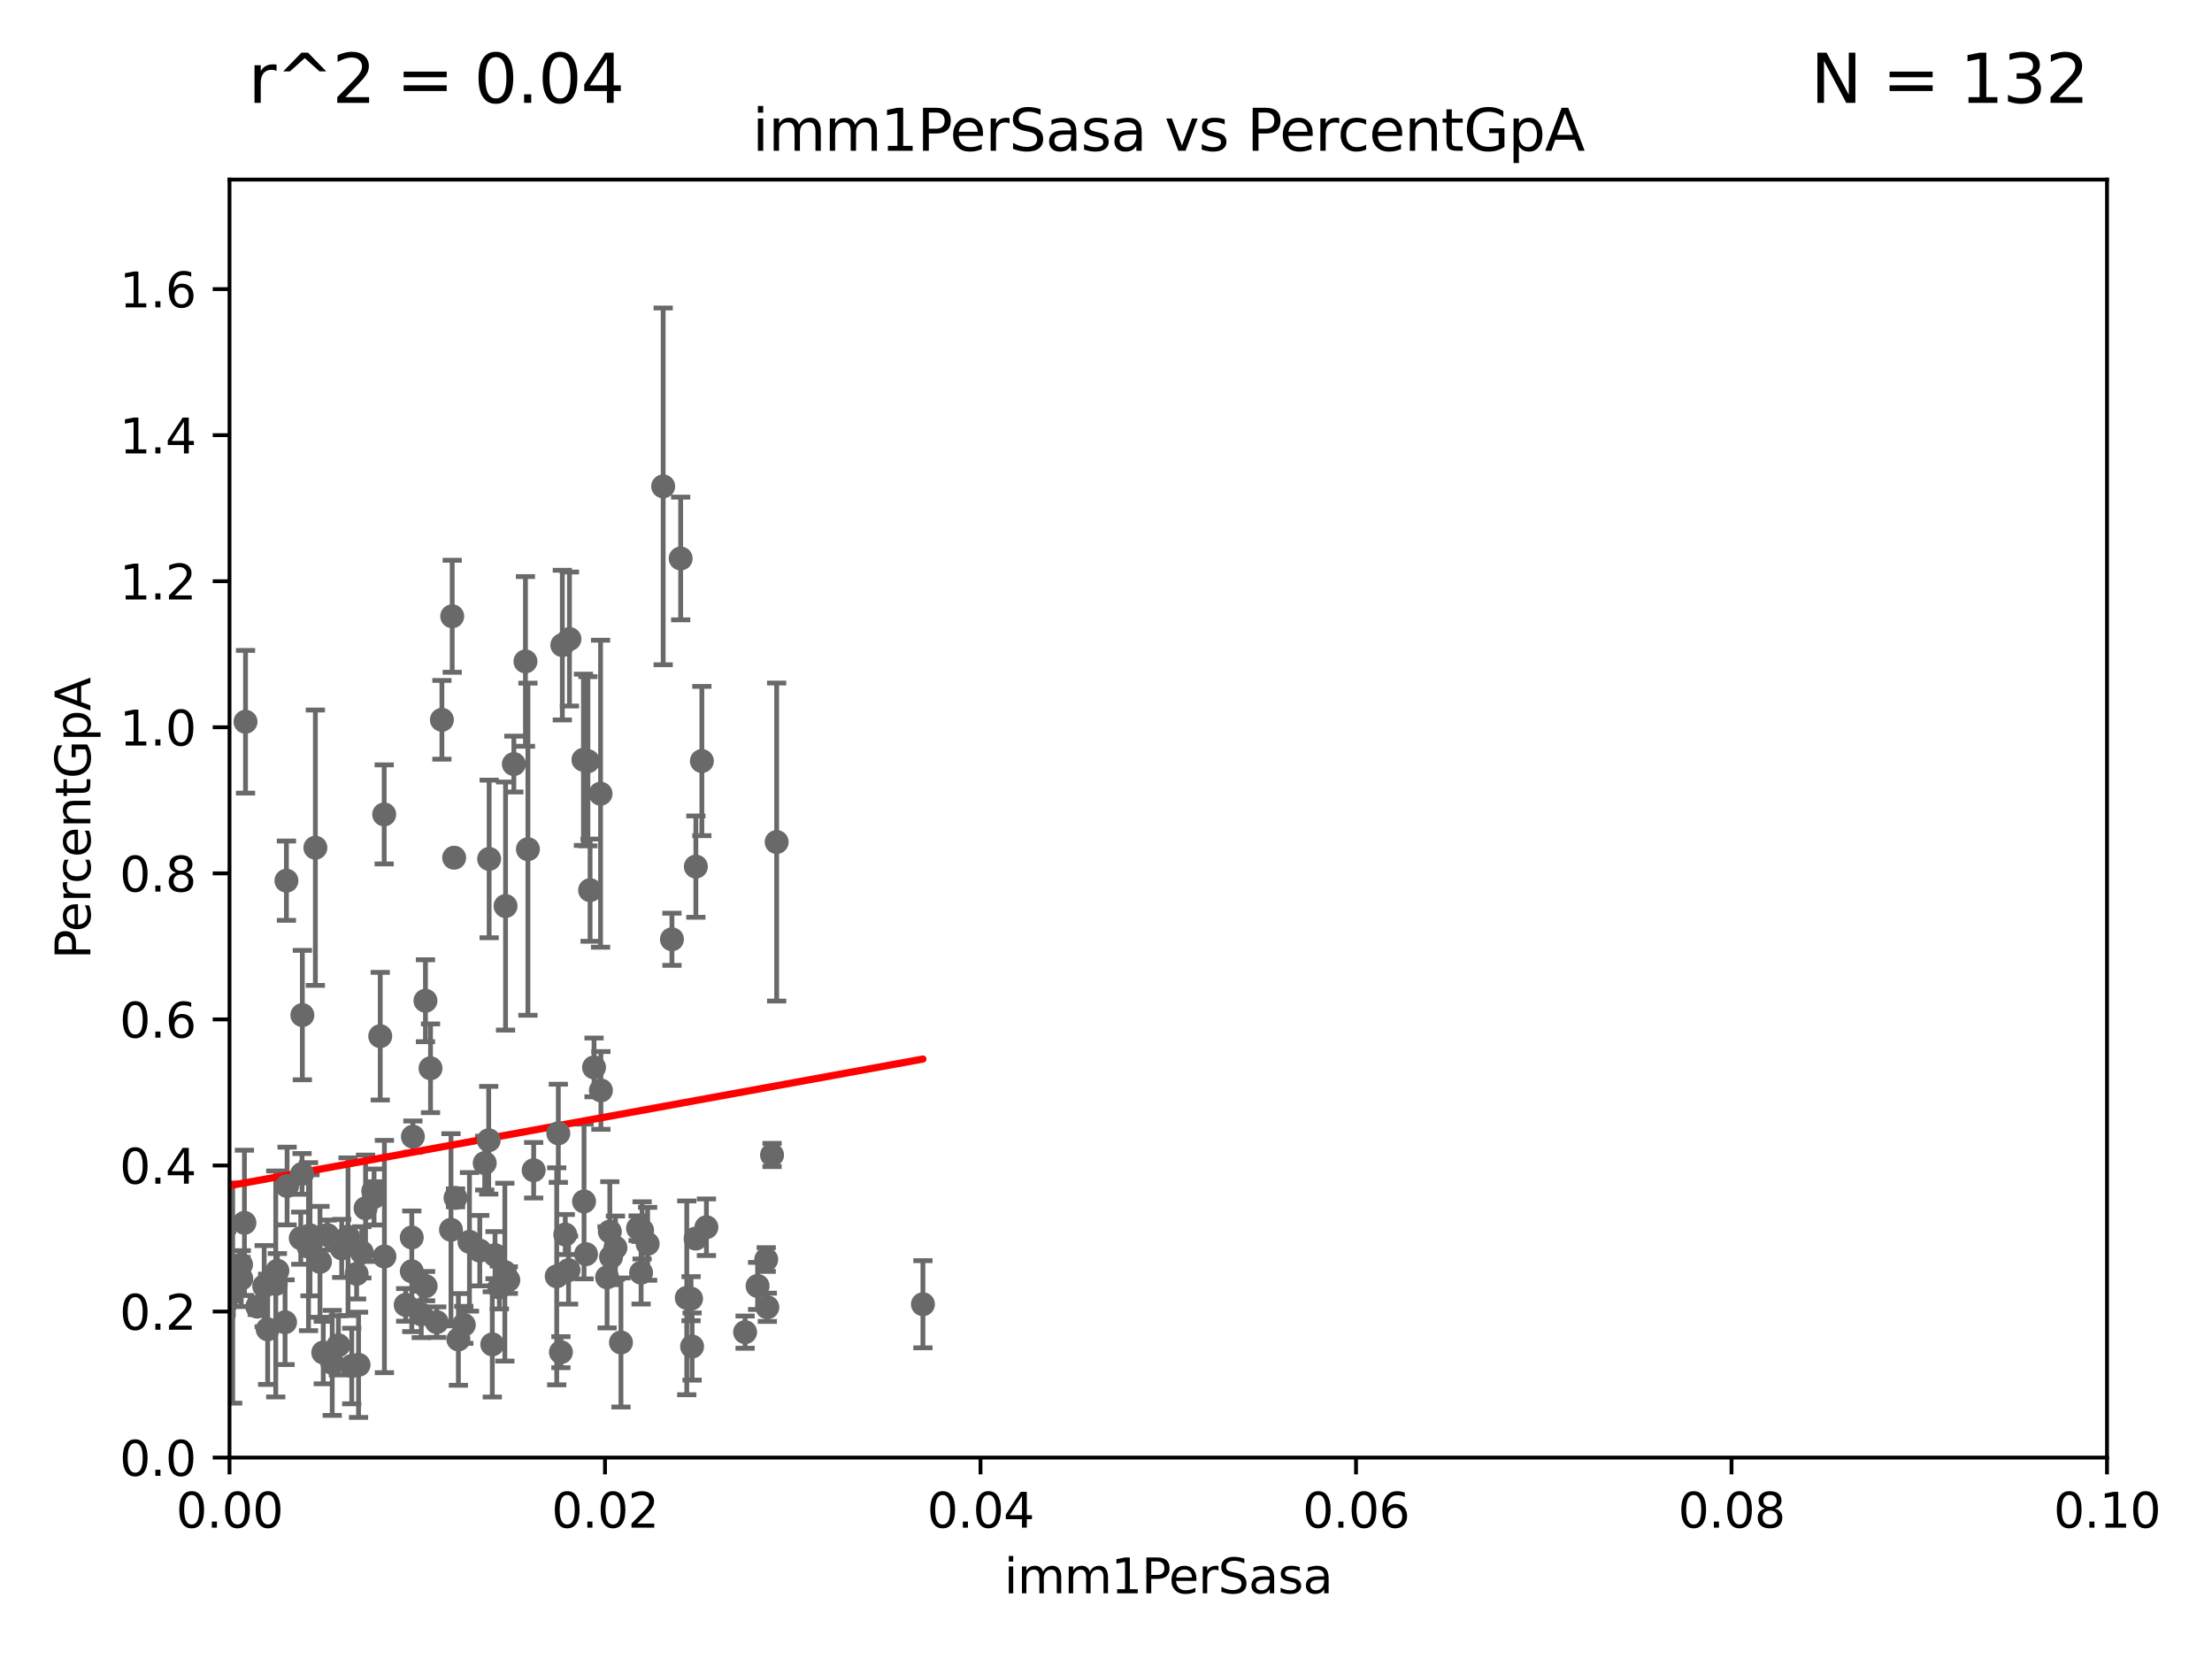 <?xml version="1.0" encoding="utf-8" standalone="no"?>
<!DOCTYPE svg PUBLIC "-//W3C//DTD SVG 1.1//EN"
  "http://www.w3.org/Graphics/SVG/1.1/DTD/svg11.dtd">
<svg xmlns:xlink="http://www.w3.org/1999/xlink" width="460.8pt" height="345.6pt" viewBox="0 0 460.8 345.6" xmlns="http://www.w3.org/2000/svg" version="1.1">
 <defs>
  <style type="text/css">*{stroke-linejoin: round; stroke-linecap: butt}</style>
 </defs>
 <g id="figure_1">
  <g id="patch_1">
   <path d="M 0 345.6 
L 460.8 345.6 
L 460.8 0 
L 0 0 
z
" style="fill: #ffffff"/>
  </g>
  <g id="axes_1">
   <g id="patch_2">
    <path d="M 47.81 303.64 
L 438.93 303.64 
L 438.93 37.411 
L 47.81 37.411 
z
" style="fill: #ffffff"/>
   </g>
   <g id="PathCollection_1">
    <defs>
     <path id="m2a765cb787" d="M 0 1.118 
C 0.297 1.118 0.581 1 0.791 0.791 
C 1 0.581 1.118 0.297 1.118 0 
C 1.118 -0.297 1 -0.581 0.791 -0.791 
C 0.581 -1 0.297 -1.118 0 -1.118 
C -0.297 -1.118 -0.581 -1 -0.791 -0.791 
C -1 -0.581 -1.118 -0.297 -1.118 0 
C -1.118 0.297 -1 0.581 -0.791 0.791 
C -0.581 1 -0.297 1.118 0 1.118 
z
" style="stroke: #696969"/>
    </defs>
    <g clip-path="url(#p1566619bf1)">
     <use xlink:href="#m2a765cb787" x="-1" y="241.509" style="fill: #696969; stroke: #696969"/>
     <use xlink:href="#m2a765cb787" x="125.18" y="227.157" style="fill: #696969; stroke: #696969"/>
     <use xlink:href="#m2a765cb787" x="94.893" y="249.537" style="fill: #696969; stroke: #696969"/>
     <use xlink:href="#m2a765cb787" x="89.687" y="222.541" style="fill: #696969; stroke: #696969"/>
     <use xlink:href="#m2a765cb787" x="144.961" y="180.528" style="fill: #696969; stroke: #696969"/>
     <use xlink:href="#m2a765cb787" x="129.358" y="279.665" style="fill: #696969; stroke: #696969"/>
     <use xlink:href="#m2a765cb787" x="50.258" y="266.36" style="fill: #696969; stroke: #696969"/>
     <use xlink:href="#m2a765cb787" x="133.553" y="265.133" style="fill: #696969; stroke: #696969"/>
     <use xlink:href="#m2a765cb787" x="62.923" y="244.543" style="fill: #696969; stroke: #696969"/>
     <use xlink:href="#m2a765cb787" x="62.657" y="257.933" style="fill: #696969; stroke: #696969"/>
     <use xlink:href="#m2a765cb787" x="94.61" y="178.676" style="fill: #696969; stroke: #696969"/>
     <use xlink:href="#m2a765cb787" x="59.384" y="275.444" style="fill: #696969; stroke: #696969"/>
     <use xlink:href="#m2a765cb787" x="117.757" y="257.177" style="fill: #696969; stroke: #696969"/>
     <use xlink:href="#m2a765cb787" x="77.921" y="249.355" style="fill: #696969; stroke: #696969"/>
     <use xlink:href="#m2a765cb787" x="118.441" y="264.592" style="fill: #696969; stroke: #696969"/>
     <use xlink:href="#m2a765cb787" x="29.22" y="247.439" style="fill: #696969; stroke: #696969"/>
     <use xlink:href="#m2a765cb787" x="95.492" y="279.03" style="fill: #696969; stroke: #696969"/>
     <use xlink:href="#m2a765cb787" x="-1" y="276.775" style="fill: #696969; stroke: #696969"/>
     <use xlink:href="#m2a765cb787" x="-1" y="265.135" style="fill: #696969; stroke: #696969"/>
     <use xlink:href="#m2a765cb787" x="123.75" y="222.361" style="fill: #696969; stroke: #696969"/>
     <use xlink:href="#m2a765cb787" x="38.095" y="231.703" style="fill: #696969; stroke: #696969"/>
     <use xlink:href="#m2a765cb787" x="-1" y="258.559" style="fill: #696969; stroke: #696969"/>
     <use xlink:href="#m2a765cb787" x="-1" y="268.242" style="fill: #696969; stroke: #696969"/>
     <use xlink:href="#m2a765cb787" x="144.912" y="258.022" style="fill: #696969; stroke: #696969"/>
     <use xlink:href="#m2a765cb787" x="55.037" y="267.931" style="fill: #696969; stroke: #696969"/>
     <use xlink:href="#m2a765cb787" x="105.166" y="265.011" style="fill: #696969; stroke: #696969"/>
     <use xlink:href="#m2a765cb787" x="50.921" y="254.738" style="fill: #696969; stroke: #696969"/>
     <use xlink:href="#m2a765cb787" x="159.618" y="262.382" style="fill: #696969; stroke: #696969"/>
     <use xlink:href="#m2a765cb787" x="133.76" y="256.313" style="fill: #696969; stroke: #696969"/>
     <use xlink:href="#m2a765cb787" x="55.762" y="276.916" style="fill: #696969; stroke: #696969"/>
     <use xlink:href="#m2a765cb787" x="101.808" y="237.535" style="fill: #696969; stroke: #696969"/>
     <use xlink:href="#m2a765cb787" x="20.879" y="264.604" style="fill: #696969; stroke: #696969"/>
     <use xlink:href="#m2a765cb787" x="59.81" y="247.07" style="fill: #696969; stroke: #696969"/>
     <use xlink:href="#m2a765cb787" x="-1" y="260.173" style="fill: #696969; stroke: #696969"/>
     <use xlink:href="#m2a765cb787" x="-1" y="267.563" style="fill: #696969; stroke: #696969"/>
     <use xlink:href="#m2a765cb787" x="116.846" y="281.684" style="fill: #696969; stroke: #696969"/>
     <use xlink:href="#m2a765cb787" x="46.63" y="273.817" style="fill: #696969; stroke: #696969"/>
     <use xlink:href="#m2a765cb787" x="30.918" y="187.24" style="fill: #696969; stroke: #696969"/>
     <use xlink:href="#m2a765cb787" x="144.176" y="280.507" style="fill: #696969; stroke: #696969"/>
     <use xlink:href="#m2a765cb787" x="161.79" y="175.412" style="fill: #696969; stroke: #696969"/>
     <use xlink:href="#m2a765cb787" x="134.912" y="259.109" style="fill: #696969; stroke: #696969"/>
     <use xlink:href="#m2a765cb787" x="143.069" y="270.364" style="fill: #696969; stroke: #696969"/>
     <use xlink:href="#m2a765cb787" x="99.948" y="260.53" style="fill: #696969; stroke: #696969"/>
     <use xlink:href="#m2a765cb787" x="69.207" y="283.915" style="fill: #696969; stroke: #696969"/>
     <use xlink:href="#m2a765cb787" x="97.798" y="258.697" style="fill: #696969; stroke: #696969"/>
     <use xlink:href="#m2a765cb787" x="96.616" y="275.993" style="fill: #696969; stroke: #696969"/>
     <use xlink:href="#m2a765cb787" x="85.779" y="257.791" style="fill: #696969; stroke: #696969"/>
     <use xlink:href="#m2a765cb787" x="116.307" y="236.087" style="fill: #696969; stroke: #696969"/>
     <use xlink:href="#m2a765cb787" x="155.219" y="277.51" style="fill: #696969; stroke: #696969"/>
     <use xlink:href="#m2a765cb787" x="75.372" y="260.887" style="fill: #696969; stroke: #696969"/>
     <use xlink:href="#m2a765cb787" x="128.207" y="259.906" style="fill: #696969; stroke: #696969"/>
     <use xlink:href="#m2a765cb787" x="85.784" y="264.835" style="fill: #696969; stroke: #696969"/>
     <use xlink:href="#m2a765cb787" x="64.584" y="257.335" style="fill: #696969; stroke: #696969"/>
     <use xlink:href="#m2a765cb787" x="104.027" y="268.204" style="fill: #696969; stroke: #696969"/>
     <use xlink:href="#m2a765cb787" x="111.171" y="243.782" style="fill: #696969; stroke: #696969"/>
     <use xlink:href="#m2a765cb787" x="94.204" y="128.379" style="fill: #696969; stroke: #696969"/>
     <use xlink:href="#m2a765cb787" x="-1" y="257.573" style="fill: #696969; stroke: #696969"/>
     <use xlink:href="#m2a765cb787" x="-1" y="258.235" style="fill: #696969; stroke: #696969"/>
     <use xlink:href="#m2a765cb787" x="59.669" y="183.463" style="fill: #696969; stroke: #696969"/>
     <use xlink:href="#m2a765cb787" x="109.975" y="176.907" style="fill: #696969; stroke: #696969"/>
     <use xlink:href="#m2a765cb787" x="107.044" y="159.169" style="fill: #696969; stroke: #696969"/>
     <use xlink:href="#m2a765cb787" x="122.083" y="261.263" style="fill: #696969; stroke: #696969"/>
     <use xlink:href="#m2a765cb787" x="127.29" y="261.855" style="fill: #696969; stroke: #696969"/>
     <use xlink:href="#m2a765cb787" x="40.069" y="265.857" style="fill: #696969; stroke: #696969"/>
     <use xlink:href="#m2a765cb787" x="84.51" y="271.833" style="fill: #696969; stroke: #696969"/>
     <use xlink:href="#m2a765cb787" x="88.631" y="208.472" style="fill: #696969; stroke: #696969"/>
     <use xlink:href="#m2a765cb787" x="50.211" y="263.444" style="fill: #696969; stroke: #696969"/>
     <use xlink:href="#m2a765cb787" x="139.98" y="195.67" style="fill: #696969; stroke: #696969"/>
     <use xlink:href="#m2a765cb787" x="143.959" y="270.538" style="fill: #696969; stroke: #696969"/>
     <use xlink:href="#m2a765cb787" x="115.976" y="265.881" style="fill: #696969; stroke: #696969"/>
     <use xlink:href="#m2a765cb787" x="30.744" y="188.792" style="fill: #696969; stroke: #696969"/>
     <use xlink:href="#m2a765cb787" x="100.978" y="242.295" style="fill: #696969; stroke: #696969"/>
     <use xlink:href="#m2a765cb787" x="80.081" y="261.758" style="fill: #696969; stroke: #696969"/>
     <use xlink:href="#m2a765cb787" x="65.697" y="176.593" style="fill: #696969; stroke: #696969"/>
     <use xlink:href="#m2a765cb787" x="6.398" y="234.746" style="fill: #696969; stroke: #696969"/>
     <use xlink:href="#m2a765cb787" x="141.795" y="116.343" style="fill: #696969; stroke: #696969"/>
     <use xlink:href="#m2a765cb787" x="19.279" y="273.702" style="fill: #696969; stroke: #696969"/>
     <use xlink:href="#m2a765cb787" x="132.917" y="255.861" style="fill: #696969; stroke: #696969"/>
     <use xlink:href="#m2a765cb787" x="15.261" y="213.398" style="fill: #696969; stroke: #696969"/>
     <use xlink:href="#m2a765cb787" x="-1" y="223.826" style="fill: #696969; stroke: #696969"/>
     <use xlink:href="#m2a765cb787" x="-1" y="228.743" style="fill: #696969; stroke: #696969"/>
     <use xlink:href="#m2a765cb787" x="122.473" y="158.583" style="fill: #696969; stroke: #696969"/>
     <use xlink:href="#m2a765cb787" x="-1" y="269.755" style="fill: #696969; stroke: #696969"/>
     <use xlink:href="#m2a765cb787" x="-1" y="277.86" style="fill: #696969; stroke: #696969"/>
     <use xlink:href="#m2a765cb787" x="87.756" y="273.807" style="fill: #696969; stroke: #696969"/>
     <use xlink:href="#m2a765cb787" x="93.949" y="256.186" style="fill: #696969; stroke: #696969"/>
     <use xlink:href="#m2a765cb787" x="127.036" y="256.559" style="fill: #696969; stroke: #696969"/>
     <use xlink:href="#m2a765cb787" x="125.109" y="165.344" style="fill: #696969; stroke: #696969"/>
     <use xlink:href="#m2a765cb787" x="138.152" y="101.32" style="fill: #696969; stroke: #696969"/>
     <use xlink:href="#m2a765cb787" x="147.16" y="255.653" style="fill: #696969; stroke: #696969"/>
     <use xlink:href="#m2a765cb787" x="121.665" y="250.286" style="fill: #696969; stroke: #696969"/>
     <use xlink:href="#m2a765cb787" x="126.465" y="266.089" style="fill: #696969; stroke: #696969"/>
     <use xlink:href="#m2a765cb787" x="57.444" y="267.476" style="fill: #696969; stroke: #696969"/>
     <use xlink:href="#m2a765cb787" x="80.033" y="169.654" style="fill: #696969; stroke: #696969"/>
     <use xlink:href="#m2a765cb787" x="57.786" y="264.72" style="fill: #696969; stroke: #696969"/>
     <use xlink:href="#m2a765cb787" x="159.85" y="272.334" style="fill: #696969; stroke: #696969"/>
     <use xlink:href="#m2a765cb787" x="67.343" y="281.76" style="fill: #696969; stroke: #696969"/>
     <use xlink:href="#m2a765cb787" x="-1" y="269.092" style="fill: #696969; stroke: #696969"/>
     <use xlink:href="#m2a765cb787" x="-1" y="262.9" style="fill: #696969; stroke: #696969"/>
     <use xlink:href="#m2a765cb787" x="192.262" y="271.695" style="fill: #696969; stroke: #696969"/>
     <use xlink:href="#m2a765cb787" x="-1" y="262.472" style="fill: #696969; stroke: #696969"/>
     <use xlink:href="#m2a765cb787" x="-1" y="261.127" style="fill: #696969; stroke: #696969"/>
     <use xlink:href="#m2a765cb787" x="103.123" y="261.473" style="fill: #696969; stroke: #696969"/>
     <use xlink:href="#m2a765cb787" x="157.819" y="267.887" style="fill: #696969; stroke: #696969"/>
     <use xlink:href="#m2a765cb787" x="105.895" y="266.665" style="fill: #696969; stroke: #696969"/>
     <use xlink:href="#m2a765cb787" x="117.142" y="134.383" style="fill: #696969; stroke: #696969"/>
     <use xlink:href="#m2a765cb787" x="90.987" y="275.425" style="fill: #696969; stroke: #696969"/>
     <use xlink:href="#m2a765cb787" x="68.202" y="257.285" style="fill: #696969; stroke: #696969"/>
     <use xlink:href="#m2a765cb787" x="102.554" y="280.062" style="fill: #696969; stroke: #696969"/>
     <use xlink:href="#m2a765cb787" x="122.926" y="185.44" style="fill: #696969; stroke: #696969"/>
     <use xlink:href="#m2a765cb787" x="74.29" y="265.375" style="fill: #696969; stroke: #696969"/>
     <use xlink:href="#m2a765cb787" x="64.269" y="259.704" style="fill: #696969; stroke: #696969"/>
     <use xlink:href="#m2a765cb787" x="70.493" y="280.252" style="fill: #696969; stroke: #696969"/>
     <use xlink:href="#m2a765cb787" x="66.658" y="262.862" style="fill: #696969; stroke: #696969"/>
     <use xlink:href="#m2a765cb787" x="160.83" y="240.605" style="fill: #696969; stroke: #696969"/>
     <use xlink:href="#m2a765cb787" x="48.472" y="269.36" style="fill: #696969; stroke: #696969"/>
     <use xlink:href="#m2a765cb787" x="72.502" y="257.632" style="fill: #696969; stroke: #696969"/>
     <use xlink:href="#m2a765cb787" x="109.461" y="137.784" style="fill: #696969; stroke: #696969"/>
     <use xlink:href="#m2a765cb787" x="77.761" y="248.122" style="fill: #696969; stroke: #696969"/>
     <use xlink:href="#m2a765cb787" x="62.987" y="211.459" style="fill: #696969; stroke: #696969"/>
     <use xlink:href="#m2a765cb787" x="121.544" y="158.28" style="fill: #696969; stroke: #696969"/>
     <use xlink:href="#m2a765cb787" x="71.184" y="260.062" style="fill: #696969; stroke: #696969"/>
     <use xlink:href="#m2a765cb787" x="105.316" y="188.745" style="fill: #696969; stroke: #696969"/>
     <use xlink:href="#m2a765cb787" x="53.588" y="272.193" style="fill: #696969; stroke: #696969"/>
     <use xlink:href="#m2a765cb787" x="101.898" y="178.932" style="fill: #696969; stroke: #696969"/>
     <use xlink:href="#m2a765cb787" x="51.146" y="150.353" style="fill: #696969; stroke: #696969"/>
     <use xlink:href="#m2a765cb787" x="41.562" y="216.408" style="fill: #696969; stroke: #696969"/>
     <use xlink:href="#m2a765cb787" x="73.275" y="284.567" style="fill: #696969; stroke: #696969"/>
     <use xlink:href="#m2a765cb787" x="39.331" y="267.765" style="fill: #696969; stroke: #696969"/>
     <use xlink:href="#m2a765cb787" x="47.194" y="264.575" style="fill: #696969; stroke: #696969"/>
     <use xlink:href="#m2a765cb787" x="79.211" y="215.856" style="fill: #696969; stroke: #696969"/>
     <use xlink:href="#m2a765cb787" x="74.691" y="284.315" style="fill: #696969; stroke: #696969"/>
     <use xlink:href="#m2a765cb787" x="88.664" y="267.923" style="fill: #696969; stroke: #696969"/>
     <use xlink:href="#m2a765cb787" x="118.629" y="133.12" style="fill: #696969; stroke: #696969"/>
     <use xlink:href="#m2a765cb787" x="92.057" y="149.949" style="fill: #696969; stroke: #696969"/>
     <use xlink:href="#m2a765cb787" x="10.495" y="273.883" style="fill: #696969; stroke: #696969"/>
     <use xlink:href="#m2a765cb787" x="76.153" y="251.699" style="fill: #696969; stroke: #696969"/>
     <use xlink:href="#m2a765cb787" x="45.992" y="255.442" style="fill: #696969; stroke: #696969"/>
     <use xlink:href="#m2a765cb787" x="146.211" y="158.536" style="fill: #696969; stroke: #696969"/>
     <use xlink:href="#m2a765cb787" x="86.014" y="236.78" style="fill: #696969; stroke: #696969"/>
    </g>
   </g>
   <g id="matplotlib.axis_1">
    <g id="xtick_1">
     <g id="line2d_1">
      <defs>
       <path id="m0503a0dcec" d="M 0 0 
L 0 3.5 
" style="stroke: #000000; stroke-width: 0.8"/>
      </defs>
      <g>
       <use xlink:href="#m0503a0dcec" x="47.81" y="303.64" style="stroke: #000000; stroke-width: 0.8"/>
      </g>
     </g>
     <g id="text_1">
      <!-- 0.00 -->
      <g transform="translate(36.677 318.238)scale(0.1 -0.1)">
       <defs>
        <path id="DejaVuSans-30" d="M 2034 4250 
Q 1547 4250 1301 3770 
Q 1056 3291 1056 2328 
Q 1056 1369 1301 889 
Q 1547 409 2034 409 
Q 2525 409 2770 889 
Q 3016 1369 3016 2328 
Q 3016 3291 2770 3770 
Q 2525 4250 2034 4250 
z
M 2034 4750 
Q 2819 4750 3233 4129 
Q 3647 3509 3647 2328 
Q 3647 1150 3233 529 
Q 2819 -91 2034 -91 
Q 1250 -91 836 529 
Q 422 1150 422 2328 
Q 422 3509 836 4129 
Q 1250 4750 2034 4750 
z
" transform="scale(0.016)"/>
        <path id="DejaVuSans-2e" d="M 684 794 
L 1344 794 
L 1344 0 
L 684 0 
L 684 794 
z
" transform="scale(0.016)"/>
       </defs>
       <use xlink:href="#DejaVuSans-30"/>
       <use xlink:href="#DejaVuSans-2e" x="63.623"/>
       <use xlink:href="#DejaVuSans-30" x="95.41"/>
       <use xlink:href="#DejaVuSans-30" x="159.033"/>
      </g>
     </g>
    </g>
    <g id="xtick_2">
     <g id="line2d_2">
      <g>
       <use xlink:href="#m0503a0dcec" x="126.034" y="303.64" style="stroke: #000000; stroke-width: 0.8"/>
      </g>
     </g>
     <g id="text_2">
      <!-- 0.02 -->
      <g transform="translate(114.901 318.238)scale(0.1 -0.1)">
       <defs>
        <path id="DejaVuSans-32" d="M 1228 531 
L 3431 531 
L 3431 0 
L 469 0 
L 469 531 
Q 828 903 1448 1529 
Q 2069 2156 2228 2338 
Q 2531 2678 2651 2914 
Q 2772 3150 2772 3378 
Q 2772 3750 2511 3984 
Q 2250 4219 1831 4219 
Q 1534 4219 1204 4116 
Q 875 4013 500 3803 
L 500 4441 
Q 881 4594 1212 4672 
Q 1544 4750 1819 4750 
Q 2544 4750 2975 4387 
Q 3406 4025 3406 3419 
Q 3406 3131 3298 2873 
Q 3191 2616 2906 2266 
Q 2828 2175 2409 1742 
Q 1991 1309 1228 531 
z
" transform="scale(0.016)"/>
       </defs>
       <use xlink:href="#DejaVuSans-30"/>
       <use xlink:href="#DejaVuSans-2e" x="63.623"/>
       <use xlink:href="#DejaVuSans-30" x="95.41"/>
       <use xlink:href="#DejaVuSans-32" x="159.033"/>
      </g>
     </g>
    </g>
    <g id="xtick_3">
     <g id="line2d_3">
      <g>
       <use xlink:href="#m0503a0dcec" x="204.258" y="303.64" style="stroke: #000000; stroke-width: 0.8"/>
      </g>
     </g>
     <g id="text_3">
      <!-- 0.04 -->
      <g transform="translate(193.125 318.238)scale(0.1 -0.1)">
       <defs>
        <path id="DejaVuSans-34" d="M 2419 4116 
L 825 1625 
L 2419 1625 
L 2419 4116 
z
M 2253 4666 
L 3047 4666 
L 3047 1625 
L 3713 1625 
L 3713 1100 
L 3047 1100 
L 3047 0 
L 2419 0 
L 2419 1100 
L 313 1100 
L 313 1709 
L 2253 4666 
z
" transform="scale(0.016)"/>
       </defs>
       <use xlink:href="#DejaVuSans-30"/>
       <use xlink:href="#DejaVuSans-2e" x="63.623"/>
       <use xlink:href="#DejaVuSans-30" x="95.41"/>
       <use xlink:href="#DejaVuSans-34" x="159.033"/>
      </g>
     </g>
    </g>
    <g id="xtick_4">
     <g id="line2d_4">
      <g>
       <use xlink:href="#m0503a0dcec" x="282.482" y="303.64" style="stroke: #000000; stroke-width: 0.8"/>
      </g>
     </g>
     <g id="text_4">
      <!-- 0.06 -->
      <g transform="translate(271.349 318.238)scale(0.1 -0.1)">
       <defs>
        <path id="DejaVuSans-36" d="M 2113 2584 
Q 1688 2584 1439 2293 
Q 1191 2003 1191 1497 
Q 1191 994 1439 701 
Q 1688 409 2113 409 
Q 2538 409 2786 701 
Q 3034 994 3034 1497 
Q 3034 2003 2786 2293 
Q 2538 2584 2113 2584 
z
M 3366 4563 
L 3366 3988 
Q 3128 4100 2886 4159 
Q 2644 4219 2406 4219 
Q 1781 4219 1451 3797 
Q 1122 3375 1075 2522 
Q 1259 2794 1537 2939 
Q 1816 3084 2150 3084 
Q 2853 3084 3261 2657 
Q 3669 2231 3669 1497 
Q 3669 778 3244 343 
Q 2819 -91 2113 -91 
Q 1303 -91 875 529 
Q 447 1150 447 2328 
Q 447 3434 972 4092 
Q 1497 4750 2381 4750 
Q 2619 4750 2861 4703 
Q 3103 4656 3366 4563 
z
" transform="scale(0.016)"/>
       </defs>
       <use xlink:href="#DejaVuSans-30"/>
       <use xlink:href="#DejaVuSans-2e" x="63.623"/>
       <use xlink:href="#DejaVuSans-30" x="95.41"/>
       <use xlink:href="#DejaVuSans-36" x="159.033"/>
      </g>
     </g>
    </g>
    <g id="xtick_5">
     <g id="line2d_5">
      <g>
       <use xlink:href="#m0503a0dcec" x="360.706" y="303.64" style="stroke: #000000; stroke-width: 0.8"/>
      </g>
     </g>
     <g id="text_5">
      <!-- 0.08 -->
      <g transform="translate(349.573 318.238)scale(0.1 -0.1)">
       <defs>
        <path id="DejaVuSans-38" d="M 2034 2216 
Q 1584 2216 1326 1975 
Q 1069 1734 1069 1313 
Q 1069 891 1326 650 
Q 1584 409 2034 409 
Q 2484 409 2743 651 
Q 3003 894 3003 1313 
Q 3003 1734 2745 1975 
Q 2488 2216 2034 2216 
z
M 1403 2484 
Q 997 2584 770 2862 
Q 544 3141 544 3541 
Q 544 4100 942 4425 
Q 1341 4750 2034 4750 
Q 2731 4750 3128 4425 
Q 3525 4100 3525 3541 
Q 3525 3141 3298 2862 
Q 3072 2584 2669 2484 
Q 3125 2378 3379 2068 
Q 3634 1759 3634 1313 
Q 3634 634 3220 271 
Q 2806 -91 2034 -91 
Q 1263 -91 848 271 
Q 434 634 434 1313 
Q 434 1759 690 2068 
Q 947 2378 1403 2484 
z
M 1172 3481 
Q 1172 3119 1398 2916 
Q 1625 2713 2034 2713 
Q 2441 2713 2670 2916 
Q 2900 3119 2900 3481 
Q 2900 3844 2670 4047 
Q 2441 4250 2034 4250 
Q 1625 4250 1398 4047 
Q 1172 3844 1172 3481 
z
" transform="scale(0.016)"/>
       </defs>
       <use xlink:href="#DejaVuSans-30"/>
       <use xlink:href="#DejaVuSans-2e" x="63.623"/>
       <use xlink:href="#DejaVuSans-30" x="95.41"/>
       <use xlink:href="#DejaVuSans-38" x="159.033"/>
      </g>
     </g>
    </g>
    <g id="xtick_6">
     <g id="line2d_6">
      <g>
       <use xlink:href="#m0503a0dcec" x="438.93" y="303.64" style="stroke: #000000; stroke-width: 0.8"/>
      </g>
     </g>
     <g id="text_6">
      <!-- 0.10 -->
      <g transform="translate(427.797 318.238)scale(0.1 -0.1)">
       <defs>
        <path id="DejaVuSans-31" d="M 794 531 
L 1825 531 
L 1825 4091 
L 703 3866 
L 703 4441 
L 1819 4666 
L 2450 4666 
L 2450 531 
L 3481 531 
L 3481 0 
L 794 0 
L 794 531 
z
" transform="scale(0.016)"/>
       </defs>
       <use xlink:href="#DejaVuSans-30"/>
       <use xlink:href="#DejaVuSans-2e" x="63.623"/>
       <use xlink:href="#DejaVuSans-31" x="95.41"/>
       <use xlink:href="#DejaVuSans-30" x="159.033"/>
      </g>
     </g>
    </g>
    <g id="text_7">
     <!-- imm1PerSasa -->
     <g transform="translate(209.186 331.917)scale(0.1 -0.1)">
      <defs>
       <path id="DejaVuSans-69" d="M 603 3500 
L 1178 3500 
L 1178 0 
L 603 0 
L 603 3500 
z
M 603 4863 
L 1178 4863 
L 1178 4134 
L 603 4134 
L 603 4863 
z
" transform="scale(0.016)"/>
       <path id="DejaVuSans-6d" d="M 3328 2828 
Q 3544 3216 3844 3400 
Q 4144 3584 4550 3584 
Q 5097 3584 5394 3201 
Q 5691 2819 5691 2113 
L 5691 0 
L 5113 0 
L 5113 2094 
Q 5113 2597 4934 2840 
Q 4756 3084 4391 3084 
Q 3944 3084 3684 2787 
Q 3425 2491 3425 1978 
L 3425 0 
L 2847 0 
L 2847 2094 
Q 2847 2600 2669 2842 
Q 2491 3084 2119 3084 
Q 1678 3084 1418 2786 
Q 1159 2488 1159 1978 
L 1159 0 
L 581 0 
L 581 3500 
L 1159 3500 
L 1159 2956 
Q 1356 3278 1631 3431 
Q 1906 3584 2284 3584 
Q 2666 3584 2933 3390 
Q 3200 3197 3328 2828 
z
" transform="scale(0.016)"/>
       <path id="DejaVuSans-50" d="M 1259 4147 
L 1259 2394 
L 2053 2394 
Q 2494 2394 2734 2622 
Q 2975 2850 2975 3272 
Q 2975 3691 2734 3919 
Q 2494 4147 2053 4147 
L 1259 4147 
z
M 628 4666 
L 2053 4666 
Q 2838 4666 3239 4311 
Q 3641 3956 3641 3272 
Q 3641 2581 3239 2228 
Q 2838 1875 2053 1875 
L 1259 1875 
L 1259 0 
L 628 0 
L 628 4666 
z
" transform="scale(0.016)"/>
       <path id="DejaVuSans-65" d="M 3597 1894 
L 3597 1613 
L 953 1613 
Q 991 1019 1311 708 
Q 1631 397 2203 397 
Q 2534 397 2845 478 
Q 3156 559 3463 722 
L 3463 178 
Q 3153 47 2828 -22 
Q 2503 -91 2169 -91 
Q 1331 -91 842 396 
Q 353 884 353 1716 
Q 353 2575 817 3079 
Q 1281 3584 2069 3584 
Q 2775 3584 3186 3129 
Q 3597 2675 3597 1894 
z
M 3022 2063 
Q 3016 2534 2758 2815 
Q 2500 3097 2075 3097 
Q 1594 3097 1305 2825 
Q 1016 2553 972 2059 
L 3022 2063 
z
" transform="scale(0.016)"/>
       <path id="DejaVuSans-72" d="M 2631 2963 
Q 2534 3019 2420 3045 
Q 2306 3072 2169 3072 
Q 1681 3072 1420 2755 
Q 1159 2438 1159 1844 
L 1159 0 
L 581 0 
L 581 3500 
L 1159 3500 
L 1159 2956 
Q 1341 3275 1631 3429 
Q 1922 3584 2338 3584 
Q 2397 3584 2469 3576 
Q 2541 3569 2628 3553 
L 2631 2963 
z
" transform="scale(0.016)"/>
       <path id="DejaVuSans-53" d="M 3425 4513 
L 3425 3897 
Q 3066 4069 2747 4153 
Q 2428 4238 2131 4238 
Q 1616 4238 1336 4038 
Q 1056 3838 1056 3469 
Q 1056 3159 1242 3001 
Q 1428 2844 1947 2747 
L 2328 2669 
Q 3034 2534 3370 2195 
Q 3706 1856 3706 1288 
Q 3706 609 3251 259 
Q 2797 -91 1919 -91 
Q 1588 -91 1214 -16 
Q 841 59 441 206 
L 441 856 
Q 825 641 1194 531 
Q 1563 422 1919 422 
Q 2459 422 2753 634 
Q 3047 847 3047 1241 
Q 3047 1584 2836 1778 
Q 2625 1972 2144 2069 
L 1759 2144 
Q 1053 2284 737 2584 
Q 422 2884 422 3419 
Q 422 4038 858 4394 
Q 1294 4750 2059 4750 
Q 2388 4750 2728 4690 
Q 3069 4631 3425 4513 
z
" transform="scale(0.016)"/>
       <path id="DejaVuSans-61" d="M 2194 1759 
Q 1497 1759 1228 1600 
Q 959 1441 959 1056 
Q 959 750 1161 570 
Q 1363 391 1709 391 
Q 2188 391 2477 730 
Q 2766 1069 2766 1631 
L 2766 1759 
L 2194 1759 
z
M 3341 1997 
L 3341 0 
L 2766 0 
L 2766 531 
Q 2569 213 2275 61 
Q 1981 -91 1556 -91 
Q 1019 -91 701 211 
Q 384 513 384 1019 
Q 384 1609 779 1909 
Q 1175 2209 1959 2209 
L 2766 2209 
L 2766 2266 
Q 2766 2663 2505 2880 
Q 2244 3097 1772 3097 
Q 1472 3097 1187 3025 
Q 903 2953 641 2809 
L 641 3341 
Q 956 3463 1253 3523 
Q 1550 3584 1831 3584 
Q 2591 3584 2966 3190 
Q 3341 2797 3341 1997 
z
" transform="scale(0.016)"/>
       <path id="DejaVuSans-73" d="M 2834 3397 
L 2834 2853 
Q 2591 2978 2328 3040 
Q 2066 3103 1784 3103 
Q 1356 3103 1142 2972 
Q 928 2841 928 2578 
Q 928 2378 1081 2264 
Q 1234 2150 1697 2047 
L 1894 2003 
Q 2506 1872 2764 1633 
Q 3022 1394 3022 966 
Q 3022 478 2636 193 
Q 2250 -91 1575 -91 
Q 1294 -91 989 -36 
Q 684 19 347 128 
L 347 722 
Q 666 556 975 473 
Q 1284 391 1588 391 
Q 1994 391 2212 530 
Q 2431 669 2431 922 
Q 2431 1156 2273 1281 
Q 2116 1406 1581 1522 
L 1381 1569 
Q 847 1681 609 1914 
Q 372 2147 372 2553 
Q 372 3047 722 3315 
Q 1072 3584 1716 3584 
Q 2034 3584 2315 3537 
Q 2597 3491 2834 3397 
z
" transform="scale(0.016)"/>
      </defs>
      <use xlink:href="#DejaVuSans-69"/>
      <use xlink:href="#DejaVuSans-6d" x="27.783"/>
      <use xlink:href="#DejaVuSans-6d" x="125.195"/>
      <use xlink:href="#DejaVuSans-31" x="222.607"/>
      <use xlink:href="#DejaVuSans-50" x="286.23"/>
      <use xlink:href="#DejaVuSans-65" x="342.908"/>
      <use xlink:href="#DejaVuSans-72" x="404.432"/>
      <use xlink:href="#DejaVuSans-53" x="445.545"/>
      <use xlink:href="#DejaVuSans-61" x="509.021"/>
      <use xlink:href="#DejaVuSans-73" x="570.301"/>
      <use xlink:href="#DejaVuSans-61" x="622.4"/>
     </g>
    </g>
   </g>
   <g id="matplotlib.axis_2">
    <g id="ytick_1">
     <g id="line2d_7">
      <defs>
       <path id="m6f917b7110" d="M 0 0 
L -3.5 0 
" style="stroke: #000000; stroke-width: 0.8"/>
      </defs>
      <g>
       <use xlink:href="#m6f917b7110" x="47.81" y="303.64" style="stroke: #000000; stroke-width: 0.8"/>
      </g>
     </g>
     <g id="text_8">
      <!-- 0.0 -->
      <g transform="translate(24.907 307.439)scale(0.1 -0.1)">
       <use xlink:href="#DejaVuSans-30"/>
       <use xlink:href="#DejaVuSans-2e" x="63.623"/>
       <use xlink:href="#DejaVuSans-30" x="95.41"/>
      </g>
     </g>
    </g>
    <g id="ytick_2">
     <g id="line2d_8">
      <g>
       <use xlink:href="#m6f917b7110" x="47.81" y="273.214" style="stroke: #000000; stroke-width: 0.8"/>
      </g>
     </g>
     <g id="text_9">
      <!-- 0.2 -->
      <g transform="translate(24.907 277.013)scale(0.1 -0.1)">
       <use xlink:href="#DejaVuSans-30"/>
       <use xlink:href="#DejaVuSans-2e" x="63.623"/>
       <use xlink:href="#DejaVuSans-32" x="95.41"/>
      </g>
     </g>
    </g>
    <g id="ytick_3">
     <g id="line2d_9">
      <g>
       <use xlink:href="#m6f917b7110" x="47.81" y="242.788" style="stroke: #000000; stroke-width: 0.8"/>
      </g>
     </g>
     <g id="text_10">
      <!-- 0.4 -->
      <g transform="translate(24.907 246.587)scale(0.1 -0.1)">
       <use xlink:href="#DejaVuSans-30"/>
       <use xlink:href="#DejaVuSans-2e" x="63.623"/>
       <use xlink:href="#DejaVuSans-34" x="95.41"/>
      </g>
     </g>
    </g>
    <g id="ytick_4">
     <g id="line2d_10">
      <g>
       <use xlink:href="#m6f917b7110" x="47.81" y="212.362" style="stroke: #000000; stroke-width: 0.8"/>
      </g>
     </g>
     <g id="text_11">
      <!-- 0.6 -->
      <g transform="translate(24.907 216.161)scale(0.1 -0.1)">
       <use xlink:href="#DejaVuSans-30"/>
       <use xlink:href="#DejaVuSans-2e" x="63.623"/>
       <use xlink:href="#DejaVuSans-36" x="95.41"/>
      </g>
     </g>
    </g>
    <g id="ytick_5">
     <g id="line2d_11">
      <g>
       <use xlink:href="#m6f917b7110" x="47.81" y="181.935" style="stroke: #000000; stroke-width: 0.8"/>
      </g>
     </g>
     <g id="text_12">
      <!-- 0.8 -->
      <g transform="translate(24.907 185.735)scale(0.1 -0.1)">
       <use xlink:href="#DejaVuSans-30"/>
       <use xlink:href="#DejaVuSans-2e" x="63.623"/>
       <use xlink:href="#DejaVuSans-38" x="95.41"/>
      </g>
     </g>
    </g>
    <g id="ytick_6">
     <g id="line2d_12">
      <g>
       <use xlink:href="#m6f917b7110" x="47.81" y="151.509" style="stroke: #000000; stroke-width: 0.8"/>
      </g>
     </g>
     <g id="text_13">
      <!-- 1.0 -->
      <g transform="translate(24.907 155.308)scale(0.1 -0.1)">
       <use xlink:href="#DejaVuSans-31"/>
       <use xlink:href="#DejaVuSans-2e" x="63.623"/>
       <use xlink:href="#DejaVuSans-30" x="95.41"/>
      </g>
     </g>
    </g>
    <g id="ytick_7">
     <g id="line2d_13">
      <g>
       <use xlink:href="#m6f917b7110" x="47.81" y="121.083" style="stroke: #000000; stroke-width: 0.8"/>
      </g>
     </g>
     <g id="text_14">
      <!-- 1.2 -->
      <g transform="translate(24.907 124.882)scale(0.1 -0.1)">
       <use xlink:href="#DejaVuSans-31"/>
       <use xlink:href="#DejaVuSans-2e" x="63.623"/>
       <use xlink:href="#DejaVuSans-32" x="95.41"/>
      </g>
     </g>
    </g>
    <g id="ytick_8">
     <g id="line2d_14">
      <g>
       <use xlink:href="#m6f917b7110" x="47.81" y="90.657" style="stroke: #000000; stroke-width: 0.8"/>
      </g>
     </g>
     <g id="text_15">
      <!-- 1.4 -->
      <g transform="translate(24.907 94.456)scale(0.1 -0.1)">
       <use xlink:href="#DejaVuSans-31"/>
       <use xlink:href="#DejaVuSans-2e" x="63.623"/>
       <use xlink:href="#DejaVuSans-34" x="95.41"/>
      </g>
     </g>
    </g>
    <g id="ytick_9">
     <g id="line2d_15">
      <g>
       <use xlink:href="#m6f917b7110" x="47.81" y="60.231" style="stroke: #000000; stroke-width: 0.8"/>
      </g>
     </g>
     <g id="text_16">
      <!-- 1.6 -->
      <g transform="translate(24.907 64.03)scale(0.1 -0.1)">
       <use xlink:href="#DejaVuSans-31"/>
       <use xlink:href="#DejaVuSans-2e" x="63.623"/>
       <use xlink:href="#DejaVuSans-36" x="95.41"/>
      </g>
     </g>
    </g>
    <g id="text_17">
     <!-- PercentGpA -->
     <g transform="translate(18.827 199.802)rotate(-90)scale(0.1 -0.1)">
      <defs>
       <path id="DejaVuSans-63" d="M 3122 3366 
L 3122 2828 
Q 2878 2963 2633 3030 
Q 2388 3097 2138 3097 
Q 1578 3097 1268 2742 
Q 959 2388 959 1747 
Q 959 1106 1268 751 
Q 1578 397 2138 397 
Q 2388 397 2633 464 
Q 2878 531 3122 666 
L 3122 134 
Q 2881 22 2623 -34 
Q 2366 -91 2075 -91 
Q 1284 -91 818 406 
Q 353 903 353 1747 
Q 353 2603 823 3093 
Q 1294 3584 2113 3584 
Q 2378 3584 2631 3529 
Q 2884 3475 3122 3366 
z
" transform="scale(0.016)"/>
       <path id="DejaVuSans-6e" d="M 3513 2113 
L 3513 0 
L 2938 0 
L 2938 2094 
Q 2938 2591 2744 2837 
Q 2550 3084 2163 3084 
Q 1697 3084 1428 2787 
Q 1159 2491 1159 1978 
L 1159 0 
L 581 0 
L 581 3500 
L 1159 3500 
L 1159 2956 
Q 1366 3272 1645 3428 
Q 1925 3584 2291 3584 
Q 2894 3584 3203 3211 
Q 3513 2838 3513 2113 
z
" transform="scale(0.016)"/>
       <path id="DejaVuSans-74" d="M 1172 4494 
L 1172 3500 
L 2356 3500 
L 2356 3053 
L 1172 3053 
L 1172 1153 
Q 1172 725 1289 603 
Q 1406 481 1766 481 
L 2356 481 
L 2356 0 
L 1766 0 
Q 1100 0 847 248 
Q 594 497 594 1153 
L 594 3053 
L 172 3053 
L 172 3500 
L 594 3500 
L 594 4494 
L 1172 4494 
z
" transform="scale(0.016)"/>
       <path id="DejaVuSans-47" d="M 3809 666 
L 3809 1919 
L 2778 1919 
L 2778 2438 
L 4434 2438 
L 4434 434 
Q 4069 175 3628 42 
Q 3188 -91 2688 -91 
Q 1594 -91 976 548 
Q 359 1188 359 2328 
Q 359 3472 976 4111 
Q 1594 4750 2688 4750 
Q 3144 4750 3555 4637 
Q 3966 4525 4313 4306 
L 4313 3634 
Q 3963 3931 3569 4081 
Q 3175 4231 2741 4231 
Q 1884 4231 1454 3753 
Q 1025 3275 1025 2328 
Q 1025 1384 1454 906 
Q 1884 428 2741 428 
Q 3075 428 3337 486 
Q 3600 544 3809 666 
z
" transform="scale(0.016)"/>
       <path id="DejaVuSans-70" d="M 1159 525 
L 1159 -1331 
L 581 -1331 
L 581 3500 
L 1159 3500 
L 1159 2969 
Q 1341 3281 1617 3432 
Q 1894 3584 2278 3584 
Q 2916 3584 3314 3078 
Q 3713 2572 3713 1747 
Q 3713 922 3314 415 
Q 2916 -91 2278 -91 
Q 1894 -91 1617 61 
Q 1341 213 1159 525 
z
M 3116 1747 
Q 3116 2381 2855 2742 
Q 2594 3103 2138 3103 
Q 1681 3103 1420 2742 
Q 1159 2381 1159 1747 
Q 1159 1113 1420 752 
Q 1681 391 2138 391 
Q 2594 391 2855 752 
Q 3116 1113 3116 1747 
z
" transform="scale(0.016)"/>
       <path id="DejaVuSans-41" d="M 2188 4044 
L 1331 1722 
L 3047 1722 
L 2188 4044 
z
M 1831 4666 
L 2547 4666 
L 4325 0 
L 3669 0 
L 3244 1197 
L 1141 1197 
L 716 0 
L 50 0 
L 1831 4666 
z
" transform="scale(0.016)"/>
      </defs>
      <use xlink:href="#DejaVuSans-50"/>
      <use xlink:href="#DejaVuSans-65" x="56.678"/>
      <use xlink:href="#DejaVuSans-72" x="118.201"/>
      <use xlink:href="#DejaVuSans-63" x="157.064"/>
      <use xlink:href="#DejaVuSans-65" x="212.045"/>
      <use xlink:href="#DejaVuSans-6e" x="273.568"/>
      <use xlink:href="#DejaVuSans-74" x="336.947"/>
      <use xlink:href="#DejaVuSans-47" x="376.156"/>
      <use xlink:href="#DejaVuSans-70" x="453.646"/>
      <use xlink:href="#DejaVuSans-41" x="517.123"/>
     </g>
    </g>
   </g>
   <g id="LineCollection_1">
    <path clip-path="url(#p1566619bf1)" style="fill: none; stroke: #696969"/>
    <path d="M 125.18 235.252 
L 125.18 219.062 
" clip-path="url(#p1566619bf1)" style="fill: none; stroke: #696969"/>
    <path d="M 94.893 251.404 
L 94.893 247.669 
" clip-path="url(#p1566619bf1)" style="fill: none; stroke: #696969"/>
    <path d="M 89.687 231.786 
L 89.687 213.297 
" clip-path="url(#p1566619bf1)" style="fill: none; stroke: #696969"/>
    <path d="M 144.961 191.081 
L 144.961 169.975 
" clip-path="url(#p1566619bf1)" style="fill: none; stroke: #696969"/>
    <path d="M 129.358 293.104 
L 129.358 266.226 
" clip-path="url(#p1566619bf1)" style="fill: none; stroke: #696969"/>
    <path d="M 50.258 272.184 
L 50.258 260.537 
" clip-path="url(#p1566619bf1)" style="fill: none; stroke: #696969"/>
    <path d="M 133.553 271.649 
L 133.553 258.618 
" clip-path="url(#p1566619bf1)" style="fill: none; stroke: #696969"/>
    <path d="M 62.923 248.782 
L 62.923 240.304 
" clip-path="url(#p1566619bf1)" style="fill: none; stroke: #696969"/>
    <path d="M 62.657 263.366 
L 62.657 252.499 
" clip-path="url(#p1566619bf1)" style="fill: none; stroke: #696969"/>
    <path d="M 94.61 179.206 
L 94.61 178.147 
" clip-path="url(#p1566619bf1)" style="fill: none; stroke: #696969"/>
    <path d="M 59.384 284.267 
L 59.384 266.62 
" clip-path="url(#p1566619bf1)" style="fill: none; stroke: #696969"/>
    <path d="M 117.757 261.346 
L 117.757 253.007 
" clip-path="url(#p1566619bf1)" style="fill: none; stroke: #696969"/>
    <path d="M 77.921 255.185 
L 77.921 243.525 
" clip-path="url(#p1566619bf1)" style="fill: none; stroke: #696969"/>
    <path d="M 118.441 271.668 
L 118.441 257.516 
" clip-path="url(#p1566619bf1)" style="fill: none; stroke: #696969"/>
    <path d="M 29.22 282.373 
L 29.22 212.505 
" clip-path="url(#p1566619bf1)" style="fill: none; stroke: #696969"/>
    <path d="M 95.492 288.574 
L 95.492 269.485 
" clip-path="url(#p1566619bf1)" style="fill: none; stroke: #696969"/>
    <path clip-path="url(#p1566619bf1)" style="fill: none; stroke: #696969"/>
    <path d="M 123.75 228.483 
L 123.75 216.24 
" clip-path="url(#p1566619bf1)" style="fill: none; stroke: #696969"/>
    <path d="M 38.095 246.692 
L 38.095 216.715 
" clip-path="url(#p1566619bf1)" style="fill: none; stroke: #696969"/>
    <path clip-path="url(#p1566619bf1)" style="fill: none; stroke: #696969"/>
    <path d="M 144.912 258.557 
L 144.912 257.488 
" clip-path="url(#p1566619bf1)" style="fill: none; stroke: #696969"/>
    <path d="M 55.037 276.388 
L 55.037 259.474 
" clip-path="url(#p1566619bf1)" style="fill: none; stroke: #696969"/>
    <path d="M 105.166 283.532 
L 105.166 246.489 
" clip-path="url(#p1566619bf1)" style="fill: none; stroke: #696969"/>
    <path d="M 50.921 269.868 
L 50.921 239.608 
" clip-path="url(#p1566619bf1)" style="fill: none; stroke: #696969"/>
    <path d="M 159.618 264.854 
L 159.618 259.909 
" clip-path="url(#p1566619bf1)" style="fill: none; stroke: #696969"/>
    <path d="M 133.76 262.269 
L 133.76 250.356 
" clip-path="url(#p1566619bf1)" style="fill: none; stroke: #696969"/>
    <path d="M 55.762 288.398 
L 55.762 265.434 
" clip-path="url(#p1566619bf1)" style="fill: none; stroke: #696969"/>
    <path d="M 101.808 248.756 
L 101.808 226.314 
" clip-path="url(#p1566619bf1)" style="fill: none; stroke: #696969"/>
    <path d="M 20.879 276.896 
L 20.879 252.311 
" clip-path="url(#p1566619bf1)" style="fill: none; stroke: #696969"/>
    <path d="M 59.81 255.164 
L 59.81 238.976 
" clip-path="url(#p1566619bf1)" style="fill: none; stroke: #696969"/>
    <path clip-path="url(#p1566619bf1)" style="fill: none; stroke: #696969"/>
    <path d="M 116.846 284.913 
L 116.846 278.454 
" clip-path="url(#p1566619bf1)" style="fill: none; stroke: #696969"/>
    <path d="M 46.63 277.282 
L 46.63 270.352 
" clip-path="url(#p1566619bf1)" style="fill: none; stroke: #696969"/>
    <path d="M 30.918 209.699 
L 30.918 164.781 
" clip-path="url(#p1566619bf1)" style="fill: none; stroke: #696969"/>
    <path d="M 144.176 287.502 
L 144.176 273.513 
" clip-path="url(#p1566619bf1)" style="fill: none; stroke: #696969"/>
    <path d="M 161.79 208.531 
L 161.79 142.292 
" clip-path="url(#p1566619bf1)" style="fill: none; stroke: #696969"/>
    <path d="M 134.912 266.702 
L 134.912 251.515 
" clip-path="url(#p1566619bf1)" style="fill: none; stroke: #696969"/>
    <path d="M 143.069 290.551 
L 143.069 250.176 
" clip-path="url(#p1566619bf1)" style="fill: none; stroke: #696969"/>
    <path d="M 99.948 267.871 
L 99.948 253.188 
" clip-path="url(#p1566619bf1)" style="fill: none; stroke: #696969"/>
    <path d="M 69.207 294.853 
L 69.207 272.976 
" clip-path="url(#p1566619bf1)" style="fill: none; stroke: #696969"/>
    <path d="M 97.798 273.128 
L 97.798 244.266 
" clip-path="url(#p1566619bf1)" style="fill: none; stroke: #696969"/>
    <path d="M 96.616 279.847 
L 96.616 272.138 
" clip-path="url(#p1566619bf1)" style="fill: none; stroke: #696969"/>
    <path d="M 85.779 258.503 
L 85.779 257.079 
" clip-path="url(#p1566619bf1)" style="fill: none; stroke: #696969"/>
    <path d="M 116.307 246.314 
L 116.307 225.861 
" clip-path="url(#p1566619bf1)" style="fill: none; stroke: #696969"/>
    <path d="M 155.219 280.867 
L 155.219 274.153 
" clip-path="url(#p1566619bf1)" style="fill: none; stroke: #696969"/>
    <path d="M 75.372 266.228 
L 75.372 255.545 
" clip-path="url(#p1566619bf1)" style="fill: none; stroke: #696969"/>
    <path d="M 128.207 266.487 
L 128.207 253.325 
" clip-path="url(#p1566619bf1)" style="fill: none; stroke: #696969"/>
    <path d="M 85.784 277.401 
L 85.784 252.268 
" clip-path="url(#p1566619bf1)" style="fill: none; stroke: #696969"/>
    <path d="M 64.584 269.948 
L 64.584 244.723 
" clip-path="url(#p1566619bf1)" style="fill: none; stroke: #696969"/>
    <path d="M 104.027 272.676 
L 104.027 263.732 
" clip-path="url(#p1566619bf1)" style="fill: none; stroke: #696969"/>
    <path d="M 111.171 249.562 
L 111.171 238.003 
" clip-path="url(#p1566619bf1)" style="fill: none; stroke: #696969"/>
    <path d="M 94.204 140.046 
L 94.204 116.711 
" clip-path="url(#p1566619bf1)" style="fill: none; stroke: #696969"/>
    <path clip-path="url(#p1566619bf1)" style="fill: none; stroke: #696969"/>
    <path d="M 59.669 191.723 
L 59.669 175.204 
" clip-path="url(#p1566619bf1)" style="fill: none; stroke: #696969"/>
    <path d="M 109.975 211.498 
L 109.975 142.316 
" clip-path="url(#p1566619bf1)" style="fill: none; stroke: #696969"/>
    <path d="M 107.044 164.985 
L 107.044 153.353 
" clip-path="url(#p1566619bf1)" style="fill: none; stroke: #696969"/>
    <path d="M 122.083 262.228 
L 122.083 260.299 
" clip-path="url(#p1566619bf1)" style="fill: none; stroke: #696969"/>
    <path d="M 127.29 267.628 
L 127.29 256.082 
" clip-path="url(#p1566619bf1)" style="fill: none; stroke: #696969"/>
    <path d="M 40.069 278.505 
L 40.069 253.209 
" clip-path="url(#p1566619bf1)" style="fill: none; stroke: #696969"/>
    <path d="M 84.51 275.235 
L 84.51 268.431 
" clip-path="url(#p1566619bf1)" style="fill: none; stroke: #696969"/>
    <path d="M 88.631 217.005 
L 88.631 199.938 
" clip-path="url(#p1566619bf1)" style="fill: none; stroke: #696969"/>
    <path d="M 50.211 264.95 
L 50.211 261.937 
" clip-path="url(#p1566619bf1)" style="fill: none; stroke: #696969"/>
    <path d="M 139.98 201.1 
L 139.98 190.24 
" clip-path="url(#p1566619bf1)" style="fill: none; stroke: #696969"/>
    <path d="M 143.959 275.129 
L 143.959 265.948 
" clip-path="url(#p1566619bf1)" style="fill: none; stroke: #696969"/>
    <path d="M 115.976 288.487 
L 115.976 243.274 
" clip-path="url(#p1566619bf1)" style="fill: none; stroke: #696969"/>
    <path d="M 30.744 201.627 
L 30.744 175.958 
" clip-path="url(#p1566619bf1)" style="fill: none; stroke: #696969"/>
    <path d="M 100.978 247.904 
L 100.978 236.685 
" clip-path="url(#p1566619bf1)" style="fill: none; stroke: #696969"/>
    <path d="M 80.081 285.953 
L 80.081 237.562 
" clip-path="url(#p1566619bf1)" style="fill: none; stroke: #696969"/>
    <path d="M 65.697 205.275 
L 65.697 147.912 
" clip-path="url(#p1566619bf1)" style="fill: none; stroke: #696969"/>
    <path d="M 6.398 251.446 
L 6.398 218.046 
" clip-path="url(#p1566619bf1)" style="fill: none; stroke: #696969"/>
    <path d="M 141.795 129.124 
L 141.795 103.562 
" clip-path="url(#p1566619bf1)" style="fill: none; stroke: #696969"/>
    <path d="M 19.279 279.403 
L 19.279 268.001 
" clip-path="url(#p1566619bf1)" style="fill: none; stroke: #696969"/>
    <path d="M 132.917 258.429 
L 132.917 253.294 
" clip-path="url(#p1566619bf1)" style="fill: none; stroke: #696969"/>
    <path d="M 15.261 217.974 
L 15.261 208.822 
" clip-path="url(#p1566619bf1)" style="fill: none; stroke: #696969"/>
    <path clip-path="url(#p1566619bf1)" style="fill: none; stroke: #696969"/>
    <path d="M 122.473 176.204 
L 122.473 140.961 
" clip-path="url(#p1566619bf1)" style="fill: none; stroke: #696969"/>
    <path clip-path="url(#p1566619bf1)" style="fill: none; stroke: #696969"/>
    <path d="M 87.756 278.649 
L 87.756 268.964 
" clip-path="url(#p1566619bf1)" style="fill: none; stroke: #696969"/>
    <path d="M 93.949 276.207 
L 93.949 236.166 
" clip-path="url(#p1566619bf1)" style="fill: none; stroke: #696969"/>
    <path d="M 127.036 266.95 
L 127.036 246.168 
" clip-path="url(#p1566619bf1)" style="fill: none; stroke: #696969"/>
    <path d="M 125.109 197.32 
L 125.109 133.368 
" clip-path="url(#p1566619bf1)" style="fill: none; stroke: #696969"/>
    <path d="M 138.152 138.481 
L 138.152 64.16 
" clip-path="url(#p1566619bf1)" style="fill: none; stroke: #696969"/>
    <path d="M 147.16 261.549 
L 147.16 249.756 
" clip-path="url(#p1566619bf1)" style="fill: none; stroke: #696969"/>
    <path d="M 121.665 266.412 
L 121.665 234.159 
" clip-path="url(#p1566619bf1)" style="fill: none; stroke: #696969"/>
    <path d="M 126.465 276.629 
L 126.465 255.55 
" clip-path="url(#p1566619bf1)" style="fill: none; stroke: #696969"/>
    <path d="M 57.444 291.012 
L 57.444 243.939 
" clip-path="url(#p1566619bf1)" style="fill: none; stroke: #696969"/>
    <path d="M 80.033 179.968 
L 80.033 159.34 
" clip-path="url(#p1566619bf1)" style="fill: none; stroke: #696969"/>
    <path d="M 57.786 268.3 
L 57.786 261.14 
" clip-path="url(#p1566619bf1)" style="fill: none; stroke: #696969"/>
    <path d="M 159.85 275.279 
L 159.85 269.388 
" clip-path="url(#p1566619bf1)" style="fill: none; stroke: #696969"/>
    <path d="M 67.343 288.269 
L 67.343 275.25 
" clip-path="url(#p1566619bf1)" style="fill: none; stroke: #696969"/>
    <path clip-path="url(#p1566619bf1)" style="fill: none; stroke: #696969"/>
    <path d="M 192.262 280.772 
L 192.262 262.618 
" clip-path="url(#p1566619bf1)" style="fill: none; stroke: #696969"/>
    <path clip-path="url(#p1566619bf1)" style="fill: none; stroke: #696969"/>
    <path d="M 103.123 266.378 
L 103.123 256.569 
" clip-path="url(#p1566619bf1)" style="fill: none; stroke: #696969"/>
    <path d="M 157.819 272.79 
L 157.819 262.985 
" clip-path="url(#p1566619bf1)" style="fill: none; stroke: #696969"/>
    <path d="M 105.895 269.444 
L 105.895 263.887 
" clip-path="url(#p1566619bf1)" style="fill: none; stroke: #696969"/>
    <path d="M 117.142 149.973 
L 117.142 118.793 
" clip-path="url(#p1566619bf1)" style="fill: none; stroke: #696969"/>
    <path d="M 90.987 278.606 
L 90.987 272.243 
" clip-path="url(#p1566619bf1)" style="fill: none; stroke: #696969"/>
    <path d="M 68.202 260.406 
L 68.202 254.164 
" clip-path="url(#p1566619bf1)" style="fill: none; stroke: #696969"/>
    <path d="M 102.554 291.026 
L 102.554 269.098 
" clip-path="url(#p1566619bf1)" style="fill: none; stroke: #696969"/>
    <path d="M 122.926 196.087 
L 122.926 174.793 
" clip-path="url(#p1566619bf1)" style="fill: none; stroke: #696969"/>
    <path d="M 74.29 270.6 
L 74.29 260.149 
" clip-path="url(#p1566619bf1)" style="fill: none; stroke: #696969"/>
    <path d="M 64.269 277.199 
L 64.269 242.209 
" clip-path="url(#p1566619bf1)" style="fill: none; stroke: #696969"/>
    <path d="M 70.493 286.42 
L 70.493 274.083 
" clip-path="url(#p1566619bf1)" style="fill: none; stroke: #696969"/>
    <path d="M 66.658 274.409 
L 66.658 251.316 
" clip-path="url(#p1566619bf1)" style="fill: none; stroke: #696969"/>
    <path d="M 160.83 243.025 
L 160.83 238.186 
" clip-path="url(#p1566619bf1)" style="fill: none; stroke: #696969"/>
    <path d="M 48.472 292.297 
L 48.472 246.423 
" clip-path="url(#p1566619bf1)" style="fill: none; stroke: #696969"/>
    <path d="M 72.502 274.054 
L 72.502 241.209 
" clip-path="url(#p1566619bf1)" style="fill: none; stroke: #696969"/>
    <path d="M 109.461 155.463 
L 109.461 120.106 
" clip-path="url(#p1566619bf1)" style="fill: none; stroke: #696969"/>
    <path d="M 77.761 250.053 
L 77.761 246.192 
" clip-path="url(#p1566619bf1)" style="fill: none; stroke: #696969"/>
    <path d="M 62.987 224.938 
L 62.987 197.979 
" clip-path="url(#p1566619bf1)" style="fill: none; stroke: #696969"/>
    <path d="M 121.544 176.12 
L 121.544 140.44 
" clip-path="url(#p1566619bf1)" style="fill: none; stroke: #696969"/>
    <path d="M 71.184 266.111 
L 71.184 254.013 
" clip-path="url(#p1566619bf1)" style="fill: none; stroke: #696969"/>
    <path d="M 105.316 214.584 
L 105.316 162.907 
" clip-path="url(#p1566619bf1)" style="fill: none; stroke: #696969"/>
    <path d="M 53.588 273.839 
L 53.588 270.546 
" clip-path="url(#p1566619bf1)" style="fill: none; stroke: #696969"/>
    <path d="M 101.898 195.35 
L 101.898 162.514 
" clip-path="url(#p1566619bf1)" style="fill: none; stroke: #696969"/>
    <path d="M 51.146 165.216 
L 51.146 135.49 
" clip-path="url(#p1566619bf1)" style="fill: none; stroke: #696969"/>
    <path d="M 41.562 225.696 
L 41.562 207.119 
" clip-path="url(#p1566619bf1)" style="fill: none; stroke: #696969"/>
    <path d="M 73.275 292.443 
L 73.275 276.691 
" clip-path="url(#p1566619bf1)" style="fill: none; stroke: #696969"/>
    <path d="M 39.331 273.751 
L 39.331 261.779 
" clip-path="url(#p1566619bf1)" style="fill: none; stroke: #696969"/>
    <path d="M 47.194 272.559 
L 47.194 256.592 
" clip-path="url(#p1566619bf1)" style="fill: none; stroke: #696969"/>
    <path d="M 79.211 229.149 
L 79.211 202.563 
" clip-path="url(#p1566619bf1)" style="fill: none; stroke: #696969"/>
    <path d="M 74.691 295.271 
L 74.691 273.36 
" clip-path="url(#p1566619bf1)" style="fill: none; stroke: #696969"/>
    <path d="M 88.664 270.974 
L 88.664 264.873 
" clip-path="url(#p1566619bf1)" style="fill: none; stroke: #696969"/>
    <path d="M 118.629 147.079 
L 118.629 119.161 
" clip-path="url(#p1566619bf1)" style="fill: none; stroke: #696969"/>
    <path d="M 92.057 158.155 
L 92.057 141.744 
" clip-path="url(#p1566619bf1)" style="fill: none; stroke: #696969"/>
    <path d="M 10.495 281.857 
L 10.495 265.908 
" clip-path="url(#p1566619bf1)" style="fill: none; stroke: #696969"/>
    <path d="M 76.153 262.783 
L 76.153 240.615 
" clip-path="url(#p1566619bf1)" style="fill: none; stroke: #696969"/>
    <path d="M 45.992 259.323 
L 45.992 251.56 
" clip-path="url(#p1566619bf1)" style="fill: none; stroke: #696969"/>
    <path d="M 146.211 174.083 
L 146.211 142.99 
" clip-path="url(#p1566619bf1)" style="fill: none; stroke: #696969"/>
    <path d="M 86.014 240.038 
L 86.014 233.522 
" clip-path="url(#p1566619bf1)" style="fill: none; stroke: #696969"/>
   </g>
   <g id="line2d_16">
    <defs>
     <path id="m7f0d319434" d="M 2 0 
L -2 -0 
" style="stroke: #696969"/>
    </defs>
    <g clip-path="url(#p1566619bf1)">
     <use xlink:href="#m7f0d319434" x="-1" y="246.842" style="fill: #696969; stroke: #696969"/>
     <use xlink:href="#m7f0d319434" x="125.18" y="235.252" style="fill: #696969; stroke: #696969"/>
     <use xlink:href="#m7f0d319434" x="94.893" y="251.404" style="fill: #696969; stroke: #696969"/>
     <use xlink:href="#m7f0d319434" x="89.687" y="231.786" style="fill: #696969; stroke: #696969"/>
     <use xlink:href="#m7f0d319434" x="144.961" y="191.081" style="fill: #696969; stroke: #696969"/>
     <use xlink:href="#m7f0d319434" x="129.358" y="293.104" style="fill: #696969; stroke: #696969"/>
     <use xlink:href="#m7f0d319434" x="50.258" y="272.184" style="fill: #696969; stroke: #696969"/>
     <use xlink:href="#m7f0d319434" x="133.553" y="271.649" style="fill: #696969; stroke: #696969"/>
     <use xlink:href="#m7f0d319434" x="62.923" y="248.782" style="fill: #696969; stroke: #696969"/>
     <use xlink:href="#m7f0d319434" x="62.657" y="263.366" style="fill: #696969; stroke: #696969"/>
     <use xlink:href="#m7f0d319434" x="94.61" y="179.206" style="fill: #696969; stroke: #696969"/>
     <use xlink:href="#m7f0d319434" x="59.384" y="284.267" style="fill: #696969; stroke: #696969"/>
     <use xlink:href="#m7f0d319434" x="117.757" y="261.346" style="fill: #696969; stroke: #696969"/>
     <use xlink:href="#m7f0d319434" x="77.921" y="255.185" style="fill: #696969; stroke: #696969"/>
     <use xlink:href="#m7f0d319434" x="118.441" y="271.668" style="fill: #696969; stroke: #696969"/>
     <use xlink:href="#m7f0d319434" x="29.22" y="282.373" style="fill: #696969; stroke: #696969"/>
     <use xlink:href="#m7f0d319434" x="95.492" y="288.574" style="fill: #696969; stroke: #696969"/>
     <use xlink:href="#m7f0d319434" x="-1" y="284.657" style="fill: #696969; stroke: #696969"/>
     <use xlink:href="#m7f0d319434" x="-1" y="272.223" style="fill: #696969; stroke: #696969"/>
     <use xlink:href="#m7f0d319434" x="123.75" y="228.483" style="fill: #696969; stroke: #696969"/>
     <use xlink:href="#m7f0d319434" x="38.095" y="246.692" style="fill: #696969; stroke: #696969"/>
     <use xlink:href="#m7f0d319434" x="-1" y="264.796" style="fill: #696969; stroke: #696969"/>
     <use xlink:href="#m7f0d319434" x="-1" y="270.752" style="fill: #696969; stroke: #696969"/>
     <use xlink:href="#m7f0d319434" x="144.912" y="258.557" style="fill: #696969; stroke: #696969"/>
     <use xlink:href="#m7f0d319434" x="55.037" y="276.388" style="fill: #696969; stroke: #696969"/>
     <use xlink:href="#m7f0d319434" x="105.166" y="283.532" style="fill: #696969; stroke: #696969"/>
     <use xlink:href="#m7f0d319434" x="50.921" y="269.868" style="fill: #696969; stroke: #696969"/>
     <use xlink:href="#m7f0d319434" x="159.618" y="264.854" style="fill: #696969; stroke: #696969"/>
     <use xlink:href="#m7f0d319434" x="133.76" y="262.269" style="fill: #696969; stroke: #696969"/>
     <use xlink:href="#m7f0d319434" x="55.762" y="288.398" style="fill: #696969; stroke: #696969"/>
     <use xlink:href="#m7f0d319434" x="101.808" y="248.756" style="fill: #696969; stroke: #696969"/>
     <use xlink:href="#m7f0d319434" x="20.879" y="276.896" style="fill: #696969; stroke: #696969"/>
     <use xlink:href="#m7f0d319434" x="59.81" y="255.164" style="fill: #696969; stroke: #696969"/>
     <use xlink:href="#m7f0d319434" x="-1" y="274.744" style="fill: #696969; stroke: #696969"/>
     <use xlink:href="#m7f0d319434" x="-1" y="282.325" style="fill: #696969; stroke: #696969"/>
     <use xlink:href="#m7f0d319434" x="116.846" y="284.913" style="fill: #696969; stroke: #696969"/>
     <use xlink:href="#m7f0d319434" x="46.63" y="277.282" style="fill: #696969; stroke: #696969"/>
     <use xlink:href="#m7f0d319434" x="30.918" y="209.699" style="fill: #696969; stroke: #696969"/>
     <use xlink:href="#m7f0d319434" x="144.176" y="287.502" style="fill: #696969; stroke: #696969"/>
     <use xlink:href="#m7f0d319434" x="161.79" y="208.531" style="fill: #696969; stroke: #696969"/>
     <use xlink:href="#m7f0d319434" x="134.912" y="266.702" style="fill: #696969; stroke: #696969"/>
     <use xlink:href="#m7f0d319434" x="143.069" y="290.551" style="fill: #696969; stroke: #696969"/>
     <use xlink:href="#m7f0d319434" x="99.948" y="267.871" style="fill: #696969; stroke: #696969"/>
     <use xlink:href="#m7f0d319434" x="69.207" y="294.853" style="fill: #696969; stroke: #696969"/>
     <use xlink:href="#m7f0d319434" x="97.798" y="273.128" style="fill: #696969; stroke: #696969"/>
     <use xlink:href="#m7f0d319434" x="96.616" y="279.847" style="fill: #696969; stroke: #696969"/>
     <use xlink:href="#m7f0d319434" x="85.779" y="258.503" style="fill: #696969; stroke: #696969"/>
     <use xlink:href="#m7f0d319434" x="116.307" y="246.314" style="fill: #696969; stroke: #696969"/>
     <use xlink:href="#m7f0d319434" x="155.219" y="280.867" style="fill: #696969; stroke: #696969"/>
     <use xlink:href="#m7f0d319434" x="75.372" y="266.228" style="fill: #696969; stroke: #696969"/>
     <use xlink:href="#m7f0d319434" x="128.207" y="266.487" style="fill: #696969; stroke: #696969"/>
     <use xlink:href="#m7f0d319434" x="85.784" y="277.401" style="fill: #696969; stroke: #696969"/>
     <use xlink:href="#m7f0d319434" x="64.584" y="269.948" style="fill: #696969; stroke: #696969"/>
     <use xlink:href="#m7f0d319434" x="104.027" y="272.676" style="fill: #696969; stroke: #696969"/>
     <use xlink:href="#m7f0d319434" x="111.171" y="249.562" style="fill: #696969; stroke: #696969"/>
     <use xlink:href="#m7f0d319434" x="94.204" y="140.046" style="fill: #696969; stroke: #696969"/>
     <use xlink:href="#m7f0d319434" x="-1" y="265.759" style="fill: #696969; stroke: #696969"/>
     <use xlink:href="#m7f0d319434" x="-1" y="266.248" style="fill: #696969; stroke: #696969"/>
     <use xlink:href="#m7f0d319434" x="59.669" y="191.723" style="fill: #696969; stroke: #696969"/>
     <use xlink:href="#m7f0d319434" x="109.975" y="211.498" style="fill: #696969; stroke: #696969"/>
     <use xlink:href="#m7f0d319434" x="107.044" y="164.985" style="fill: #696969; stroke: #696969"/>
     <use xlink:href="#m7f0d319434" x="122.083" y="262.228" style="fill: #696969; stroke: #696969"/>
     <use xlink:href="#m7f0d319434" x="127.29" y="267.628" style="fill: #696969; stroke: #696969"/>
     <use xlink:href="#m7f0d319434" x="40.069" y="278.505" style="fill: #696969; stroke: #696969"/>
     <use xlink:href="#m7f0d319434" x="84.51" y="275.235" style="fill: #696969; stroke: #696969"/>
     <use xlink:href="#m7f0d319434" x="88.631" y="217.005" style="fill: #696969; stroke: #696969"/>
     <use xlink:href="#m7f0d319434" x="50.211" y="264.95" style="fill: #696969; stroke: #696969"/>
     <use xlink:href="#m7f0d319434" x="139.98" y="201.1" style="fill: #696969; stroke: #696969"/>
     <use xlink:href="#m7f0d319434" x="143.959" y="275.129" style="fill: #696969; stroke: #696969"/>
     <use xlink:href="#m7f0d319434" x="115.976" y="288.487" style="fill: #696969; stroke: #696969"/>
     <use xlink:href="#m7f0d319434" x="30.744" y="201.627" style="fill: #696969; stroke: #696969"/>
     <use xlink:href="#m7f0d319434" x="100.978" y="247.904" style="fill: #696969; stroke: #696969"/>
     <use xlink:href="#m7f0d319434" x="80.081" y="285.953" style="fill: #696969; stroke: #696969"/>
     <use xlink:href="#m7f0d319434" x="65.697" y="205.275" style="fill: #696969; stroke: #696969"/>
     <use xlink:href="#m7f0d319434" x="6.398" y="251.446" style="fill: #696969; stroke: #696969"/>
     <use xlink:href="#m7f0d319434" x="141.795" y="129.124" style="fill: #696969; stroke: #696969"/>
     <use xlink:href="#m7f0d319434" x="19.279" y="279.403" style="fill: #696969; stroke: #696969"/>
     <use xlink:href="#m7f0d319434" x="132.917" y="258.429" style="fill: #696969; stroke: #696969"/>
     <use xlink:href="#m7f0d319434" x="15.261" y="217.974" style="fill: #696969; stroke: #696969"/>
     <use xlink:href="#m7f0d319434" x="-1" y="228.338" style="fill: #696969; stroke: #696969"/>
     <use xlink:href="#m7f0d319434" x="-1" y="237.709" style="fill: #696969; stroke: #696969"/>
     <use xlink:href="#m7f0d319434" x="122.473" y="176.204" style="fill: #696969; stroke: #696969"/>
     <use xlink:href="#m7f0d319434" x="-1" y="281.776" style="fill: #696969; stroke: #696969"/>
     <use xlink:href="#m7f0d319434" x="-1" y="288.8" style="fill: #696969; stroke: #696969"/>
     <use xlink:href="#m7f0d319434" x="87.756" y="278.649" style="fill: #696969; stroke: #696969"/>
     <use xlink:href="#m7f0d319434" x="93.949" y="276.207" style="fill: #696969; stroke: #696969"/>
     <use xlink:href="#m7f0d319434" x="127.036" y="266.95" style="fill: #696969; stroke: #696969"/>
     <use xlink:href="#m7f0d319434" x="125.109" y="197.32" style="fill: #696969; stroke: #696969"/>
     <use xlink:href="#m7f0d319434" x="138.152" y="138.481" style="fill: #696969; stroke: #696969"/>
     <use xlink:href="#m7f0d319434" x="147.16" y="261.549" style="fill: #696969; stroke: #696969"/>
     <use xlink:href="#m7f0d319434" x="121.665" y="266.412" style="fill: #696969; stroke: #696969"/>
     <use xlink:href="#m7f0d319434" x="126.465" y="276.629" style="fill: #696969; stroke: #696969"/>
     <use xlink:href="#m7f0d319434" x="57.444" y="291.012" style="fill: #696969; stroke: #696969"/>
     <use xlink:href="#m7f0d319434" x="80.033" y="179.968" style="fill: #696969; stroke: #696969"/>
     <use xlink:href="#m7f0d319434" x="57.786" y="268.3" style="fill: #696969; stroke: #696969"/>
     <use xlink:href="#m7f0d319434" x="159.85" y="275.279" style="fill: #696969; stroke: #696969"/>
     <use xlink:href="#m7f0d319434" x="67.343" y="288.269" style="fill: #696969; stroke: #696969"/>
     <use xlink:href="#m7f0d319434" x="-1" y="274.399" style="fill: #696969; stroke: #696969"/>
     <use xlink:href="#m7f0d319434" x="-1" y="268.276" style="fill: #696969; stroke: #696969"/>
     <use xlink:href="#m7f0d319434" x="192.262" y="280.772" style="fill: #696969; stroke: #696969"/>
     <use xlink:href="#m7f0d319434" x="-1" y="275.779" style="fill: #696969; stroke: #696969"/>
     <use xlink:href="#m7f0d319434" x="-1" y="273.054" style="fill: #696969; stroke: #696969"/>
     <use xlink:href="#m7f0d319434" x="103.123" y="266.378" style="fill: #696969; stroke: #696969"/>
     <use xlink:href="#m7f0d319434" x="157.819" y="272.79" style="fill: #696969; stroke: #696969"/>
     <use xlink:href="#m7f0d319434" x="105.895" y="269.444" style="fill: #696969; stroke: #696969"/>
     <use xlink:href="#m7f0d319434" x="117.142" y="149.973" style="fill: #696969; stroke: #696969"/>
     <use xlink:href="#m7f0d319434" x="90.987" y="278.606" style="fill: #696969; stroke: #696969"/>
     <use xlink:href="#m7f0d319434" x="68.202" y="260.406" style="fill: #696969; stroke: #696969"/>
     <use xlink:href="#m7f0d319434" x="102.554" y="291.026" style="fill: #696969; stroke: #696969"/>
     <use xlink:href="#m7f0d319434" x="122.926" y="196.087" style="fill: #696969; stroke: #696969"/>
     <use xlink:href="#m7f0d319434" x="74.29" y="270.6" style="fill: #696969; stroke: #696969"/>
     <use xlink:href="#m7f0d319434" x="64.269" y="277.199" style="fill: #696969; stroke: #696969"/>
     <use xlink:href="#m7f0d319434" x="70.493" y="286.42" style="fill: #696969; stroke: #696969"/>
     <use xlink:href="#m7f0d319434" x="66.658" y="274.409" style="fill: #696969; stroke: #696969"/>
     <use xlink:href="#m7f0d319434" x="160.83" y="243.025" style="fill: #696969; stroke: #696969"/>
     <use xlink:href="#m7f0d319434" x="48.472" y="292.297" style="fill: #696969; stroke: #696969"/>
     <use xlink:href="#m7f0d319434" x="72.502" y="274.054" style="fill: #696969; stroke: #696969"/>
     <use xlink:href="#m7f0d319434" x="109.461" y="155.463" style="fill: #696969; stroke: #696969"/>
     <use xlink:href="#m7f0d319434" x="77.761" y="250.053" style="fill: #696969; stroke: #696969"/>
     <use xlink:href="#m7f0d319434" x="62.987" y="224.938" style="fill: #696969; stroke: #696969"/>
     <use xlink:href="#m7f0d319434" x="121.544" y="176.12" style="fill: #696969; stroke: #696969"/>
     <use xlink:href="#m7f0d319434" x="71.184" y="266.111" style="fill: #696969; stroke: #696969"/>
     <use xlink:href="#m7f0d319434" x="105.316" y="214.584" style="fill: #696969; stroke: #696969"/>
     <use xlink:href="#m7f0d319434" x="53.588" y="273.839" style="fill: #696969; stroke: #696969"/>
     <use xlink:href="#m7f0d319434" x="101.898" y="195.35" style="fill: #696969; stroke: #696969"/>
     <use xlink:href="#m7f0d319434" x="51.146" y="165.216" style="fill: #696969; stroke: #696969"/>
     <use xlink:href="#m7f0d319434" x="41.562" y="225.696" style="fill: #696969; stroke: #696969"/>
     <use xlink:href="#m7f0d319434" x="73.275" y="292.443" style="fill: #696969; stroke: #696969"/>
     <use xlink:href="#m7f0d319434" x="39.331" y="273.751" style="fill: #696969; stroke: #696969"/>
     <use xlink:href="#m7f0d319434" x="47.194" y="272.559" style="fill: #696969; stroke: #696969"/>
     <use xlink:href="#m7f0d319434" x="79.211" y="229.149" style="fill: #696969; stroke: #696969"/>
     <use xlink:href="#m7f0d319434" x="74.691" y="295.271" style="fill: #696969; stroke: #696969"/>
     <use xlink:href="#m7f0d319434" x="88.664" y="270.974" style="fill: #696969; stroke: #696969"/>
     <use xlink:href="#m7f0d319434" x="118.629" y="147.079" style="fill: #696969; stroke: #696969"/>
     <use xlink:href="#m7f0d319434" x="92.057" y="158.155" style="fill: #696969; stroke: #696969"/>
     <use xlink:href="#m7f0d319434" x="10.495" y="281.857" style="fill: #696969; stroke: #696969"/>
     <use xlink:href="#m7f0d319434" x="76.153" y="262.783" style="fill: #696969; stroke: #696969"/>
     <use xlink:href="#m7f0d319434" x="45.992" y="259.323" style="fill: #696969; stroke: #696969"/>
     <use xlink:href="#m7f0d319434" x="146.211" y="174.083" style="fill: #696969; stroke: #696969"/>
     <use xlink:href="#m7f0d319434" x="86.014" y="240.038" style="fill: #696969; stroke: #696969"/>
    </g>
   </g>
   <g id="line2d_17">
    <g clip-path="url(#p1566619bf1)">
     <use xlink:href="#m7f0d319434" x="-1" y="236.175" style="fill: #696969; stroke: #696969"/>
     <use xlink:href="#m7f0d319434" x="125.18" y="219.062" style="fill: #696969; stroke: #696969"/>
     <use xlink:href="#m7f0d319434" x="94.893" y="247.669" style="fill: #696969; stroke: #696969"/>
     <use xlink:href="#m7f0d319434" x="89.687" y="213.297" style="fill: #696969; stroke: #696969"/>
     <use xlink:href="#m7f0d319434" x="144.961" y="169.975" style="fill: #696969; stroke: #696969"/>
     <use xlink:href="#m7f0d319434" x="129.358" y="266.226" style="fill: #696969; stroke: #696969"/>
     <use xlink:href="#m7f0d319434" x="50.258" y="260.537" style="fill: #696969; stroke: #696969"/>
     <use xlink:href="#m7f0d319434" x="133.553" y="258.618" style="fill: #696969; stroke: #696969"/>
     <use xlink:href="#m7f0d319434" x="62.923" y="240.304" style="fill: #696969; stroke: #696969"/>
     <use xlink:href="#m7f0d319434" x="62.657" y="252.499" style="fill: #696969; stroke: #696969"/>
     <use xlink:href="#m7f0d319434" x="94.61" y="178.147" style="fill: #696969; stroke: #696969"/>
     <use xlink:href="#m7f0d319434" x="59.384" y="266.62" style="fill: #696969; stroke: #696969"/>
     <use xlink:href="#m7f0d319434" x="117.757" y="253.007" style="fill: #696969; stroke: #696969"/>
     <use xlink:href="#m7f0d319434" x="77.921" y="243.525" style="fill: #696969; stroke: #696969"/>
     <use xlink:href="#m7f0d319434" x="118.441" y="257.516" style="fill: #696969; stroke: #696969"/>
     <use xlink:href="#m7f0d319434" x="29.22" y="212.505" style="fill: #696969; stroke: #696969"/>
     <use xlink:href="#m7f0d319434" x="95.492" y="269.485" style="fill: #696969; stroke: #696969"/>
     <use xlink:href="#m7f0d319434" x="-1" y="268.893" style="fill: #696969; stroke: #696969"/>
     <use xlink:href="#m7f0d319434" x="-1" y="258.048" style="fill: #696969; stroke: #696969"/>
     <use xlink:href="#m7f0d319434" x="123.75" y="216.24" style="fill: #696969; stroke: #696969"/>
     <use xlink:href="#m7f0d319434" x="38.095" y="216.715" style="fill: #696969; stroke: #696969"/>
     <use xlink:href="#m7f0d319434" x="-1" y="252.322" style="fill: #696969; stroke: #696969"/>
     <use xlink:href="#m7f0d319434" x="-1" y="265.731" style="fill: #696969; stroke: #696969"/>
     <use xlink:href="#m7f0d319434" x="144.912" y="257.488" style="fill: #696969; stroke: #696969"/>
     <use xlink:href="#m7f0d319434" x="55.037" y="259.474" style="fill: #696969; stroke: #696969"/>
     <use xlink:href="#m7f0d319434" x="105.166" y="246.489" style="fill: #696969; stroke: #696969"/>
     <use xlink:href="#m7f0d319434" x="50.921" y="239.608" style="fill: #696969; stroke: #696969"/>
     <use xlink:href="#m7f0d319434" x="159.618" y="259.909" style="fill: #696969; stroke: #696969"/>
     <use xlink:href="#m7f0d319434" x="133.76" y="250.356" style="fill: #696969; stroke: #696969"/>
     <use xlink:href="#m7f0d319434" x="55.762" y="265.434" style="fill: #696969; stroke: #696969"/>
     <use xlink:href="#m7f0d319434" x="101.808" y="226.314" style="fill: #696969; stroke: #696969"/>
     <use xlink:href="#m7f0d319434" x="20.879" y="252.311" style="fill: #696969; stroke: #696969"/>
     <use xlink:href="#m7f0d319434" x="59.81" y="238.976" style="fill: #696969; stroke: #696969"/>
     <use xlink:href="#m7f0d319434" x="-1" y="245.603" style="fill: #696969; stroke: #696969"/>
     <use xlink:href="#m7f0d319434" x="-1" y="252.802" style="fill: #696969; stroke: #696969"/>
     <use xlink:href="#m7f0d319434" x="116.846" y="278.454" style="fill: #696969; stroke: #696969"/>
     <use xlink:href="#m7f0d319434" x="46.63" y="270.352" style="fill: #696969; stroke: #696969"/>
     <use xlink:href="#m7f0d319434" x="30.918" y="164.781" style="fill: #696969; stroke: #696969"/>
     <use xlink:href="#m7f0d319434" x="144.176" y="273.513" style="fill: #696969; stroke: #696969"/>
     <use xlink:href="#m7f0d319434" x="161.79" y="142.292" style="fill: #696969; stroke: #696969"/>
     <use xlink:href="#m7f0d319434" x="134.912" y="251.515" style="fill: #696969; stroke: #696969"/>
     <use xlink:href="#m7f0d319434" x="143.069" y="250.176" style="fill: #696969; stroke: #696969"/>
     <use xlink:href="#m7f0d319434" x="99.948" y="253.188" style="fill: #696969; stroke: #696969"/>
     <use xlink:href="#m7f0d319434" x="69.207" y="272.976" style="fill: #696969; stroke: #696969"/>
     <use xlink:href="#m7f0d319434" x="97.798" y="244.266" style="fill: #696969; stroke: #696969"/>
     <use xlink:href="#m7f0d319434" x="96.616" y="272.138" style="fill: #696969; stroke: #696969"/>
     <use xlink:href="#m7f0d319434" x="85.779" y="257.079" style="fill: #696969; stroke: #696969"/>
     <use xlink:href="#m7f0d319434" x="116.307" y="225.861" style="fill: #696969; stroke: #696969"/>
     <use xlink:href="#m7f0d319434" x="155.219" y="274.153" style="fill: #696969; stroke: #696969"/>
     <use xlink:href="#m7f0d319434" x="75.372" y="255.545" style="fill: #696969; stroke: #696969"/>
     <use xlink:href="#m7f0d319434" x="128.207" y="253.325" style="fill: #696969; stroke: #696969"/>
     <use xlink:href="#m7f0d319434" x="85.784" y="252.268" style="fill: #696969; stroke: #696969"/>
     <use xlink:href="#m7f0d319434" x="64.584" y="244.723" style="fill: #696969; stroke: #696969"/>
     <use xlink:href="#m7f0d319434" x="104.027" y="263.732" style="fill: #696969; stroke: #696969"/>
     <use xlink:href="#m7f0d319434" x="111.171" y="238.003" style="fill: #696969; stroke: #696969"/>
     <use xlink:href="#m7f0d319434" x="94.204" y="116.711" style="fill: #696969; stroke: #696969"/>
     <use xlink:href="#m7f0d319434" x="-1" y="249.388" style="fill: #696969; stroke: #696969"/>
     <use xlink:href="#m7f0d319434" x="-1" y="250.222" style="fill: #696969; stroke: #696969"/>
     <use xlink:href="#m7f0d319434" x="59.669" y="175.204" style="fill: #696969; stroke: #696969"/>
     <use xlink:href="#m7f0d319434" x="109.975" y="142.316" style="fill: #696969; stroke: #696969"/>
     <use xlink:href="#m7f0d319434" x="107.044" y="153.353" style="fill: #696969; stroke: #696969"/>
     <use xlink:href="#m7f0d319434" x="122.083" y="260.299" style="fill: #696969; stroke: #696969"/>
     <use xlink:href="#m7f0d319434" x="127.29" y="256.082" style="fill: #696969; stroke: #696969"/>
     <use xlink:href="#m7f0d319434" x="40.069" y="253.209" style="fill: #696969; stroke: #696969"/>
     <use xlink:href="#m7f0d319434" x="84.51" y="268.431" style="fill: #696969; stroke: #696969"/>
     <use xlink:href="#m7f0d319434" x="88.631" y="199.938" style="fill: #696969; stroke: #696969"/>
     <use xlink:href="#m7f0d319434" x="50.211" y="261.937" style="fill: #696969; stroke: #696969"/>
     <use xlink:href="#m7f0d319434" x="139.98" y="190.24" style="fill: #696969; stroke: #696969"/>
     <use xlink:href="#m7f0d319434" x="143.959" y="265.948" style="fill: #696969; stroke: #696969"/>
     <use xlink:href="#m7f0d319434" x="115.976" y="243.274" style="fill: #696969; stroke: #696969"/>
     <use xlink:href="#m7f0d319434" x="30.744" y="175.958" style="fill: #696969; stroke: #696969"/>
     <use xlink:href="#m7f0d319434" x="100.978" y="236.685" style="fill: #696969; stroke: #696969"/>
     <use xlink:href="#m7f0d319434" x="80.081" y="237.562" style="fill: #696969; stroke: #696969"/>
     <use xlink:href="#m7f0d319434" x="65.697" y="147.912" style="fill: #696969; stroke: #696969"/>
     <use xlink:href="#m7f0d319434" x="6.398" y="218.046" style="fill: #696969; stroke: #696969"/>
     <use xlink:href="#m7f0d319434" x="141.795" y="103.562" style="fill: #696969; stroke: #696969"/>
     <use xlink:href="#m7f0d319434" x="19.279" y="268.001" style="fill: #696969; stroke: #696969"/>
     <use xlink:href="#m7f0d319434" x="132.917" y="253.294" style="fill: #696969; stroke: #696969"/>
     <use xlink:href="#m7f0d319434" x="15.261" y="208.822" style="fill: #696969; stroke: #696969"/>
     <use xlink:href="#m7f0d319434" x="-1" y="219.314" style="fill: #696969; stroke: #696969"/>
     <use xlink:href="#m7f0d319434" x="-1" y="219.777" style="fill: #696969; stroke: #696969"/>
     <use xlink:href="#m7f0d319434" x="122.473" y="140.961" style="fill: #696969; stroke: #696969"/>
     <use xlink:href="#m7f0d319434" x="-1" y="257.733" style="fill: #696969; stroke: #696969"/>
     <use xlink:href="#m7f0d319434" x="-1" y="266.92" style="fill: #696969; stroke: #696969"/>
     <use xlink:href="#m7f0d319434" x="87.756" y="268.964" style="fill: #696969; stroke: #696969"/>
     <use xlink:href="#m7f0d319434" x="93.949" y="236.166" style="fill: #696969; stroke: #696969"/>
     <use xlink:href="#m7f0d319434" x="127.036" y="246.168" style="fill: #696969; stroke: #696969"/>
     <use xlink:href="#m7f0d319434" x="125.109" y="133.368" style="fill: #696969; stroke: #696969"/>
     <use xlink:href="#m7f0d319434" x="138.152" y="64.16" style="fill: #696969; stroke: #696969"/>
     <use xlink:href="#m7f0d319434" x="147.16" y="249.756" style="fill: #696969; stroke: #696969"/>
     <use xlink:href="#m7f0d319434" x="121.665" y="234.159" style="fill: #696969; stroke: #696969"/>
     <use xlink:href="#m7f0d319434" x="126.465" y="255.55" style="fill: #696969; stroke: #696969"/>
     <use xlink:href="#m7f0d319434" x="57.444" y="243.939" style="fill: #696969; stroke: #696969"/>
     <use xlink:href="#m7f0d319434" x="80.033" y="159.34" style="fill: #696969; stroke: #696969"/>
     <use xlink:href="#m7f0d319434" x="57.786" y="261.14" style="fill: #696969; stroke: #696969"/>
     <use xlink:href="#m7f0d319434" x="159.85" y="269.388" style="fill: #696969; stroke: #696969"/>
     <use xlink:href="#m7f0d319434" x="67.343" y="275.25" style="fill: #696969; stroke: #696969"/>
     <use xlink:href="#m7f0d319434" x="-1" y="263.785" style="fill: #696969; stroke: #696969"/>
     <use xlink:href="#m7f0d319434" x="-1" y="257.524" style="fill: #696969; stroke: #696969"/>
     <use xlink:href="#m7f0d319434" x="192.262" y="262.618" style="fill: #696969; stroke: #696969"/>
     <use xlink:href="#m7f0d319434" x="-1" y="249.165" style="fill: #696969; stroke: #696969"/>
     <use xlink:href="#m7f0d319434" x="-1" y="249.2" style="fill: #696969; stroke: #696969"/>
     <use xlink:href="#m7f0d319434" x="103.123" y="256.569" style="fill: #696969; stroke: #696969"/>
     <use xlink:href="#m7f0d319434" x="157.819" y="262.985" style="fill: #696969; stroke: #696969"/>
     <use xlink:href="#m7f0d319434" x="105.895" y="263.887" style="fill: #696969; stroke: #696969"/>
     <use xlink:href="#m7f0d319434" x="117.142" y="118.793" style="fill: #696969; stroke: #696969"/>
     <use xlink:href="#m7f0d319434" x="90.987" y="272.243" style="fill: #696969; stroke: #696969"/>
     <use xlink:href="#m7f0d319434" x="68.202" y="254.164" style="fill: #696969; stroke: #696969"/>
     <use xlink:href="#m7f0d319434" x="102.554" y="269.098" style="fill: #696969; stroke: #696969"/>
     <use xlink:href="#m7f0d319434" x="122.926" y="174.793" style="fill: #696969; stroke: #696969"/>
     <use xlink:href="#m7f0d319434" x="74.29" y="260.149" style="fill: #696969; stroke: #696969"/>
     <use xlink:href="#m7f0d319434" x="64.269" y="242.209" style="fill: #696969; stroke: #696969"/>
     <use xlink:href="#m7f0d319434" x="70.493" y="274.083" style="fill: #696969; stroke: #696969"/>
     <use xlink:href="#m7f0d319434" x="66.658" y="251.316" style="fill: #696969; stroke: #696969"/>
     <use xlink:href="#m7f0d319434" x="160.83" y="238.186" style="fill: #696969; stroke: #696969"/>
     <use xlink:href="#m7f0d319434" x="48.472" y="246.423" style="fill: #696969; stroke: #696969"/>
     <use xlink:href="#m7f0d319434" x="72.502" y="241.209" style="fill: #696969; stroke: #696969"/>
     <use xlink:href="#m7f0d319434" x="109.461" y="120.106" style="fill: #696969; stroke: #696969"/>
     <use xlink:href="#m7f0d319434" x="77.761" y="246.192" style="fill: #696969; stroke: #696969"/>
     <use xlink:href="#m7f0d319434" x="62.987" y="197.979" style="fill: #696969; stroke: #696969"/>
     <use xlink:href="#m7f0d319434" x="121.544" y="140.44" style="fill: #696969; stroke: #696969"/>
     <use xlink:href="#m7f0d319434" x="71.184" y="254.013" style="fill: #696969; stroke: #696969"/>
     <use xlink:href="#m7f0d319434" x="105.316" y="162.907" style="fill: #696969; stroke: #696969"/>
     <use xlink:href="#m7f0d319434" x="53.588" y="270.546" style="fill: #696969; stroke: #696969"/>
     <use xlink:href="#m7f0d319434" x="101.898" y="162.514" style="fill: #696969; stroke: #696969"/>
     <use xlink:href="#m7f0d319434" x="51.146" y="135.49" style="fill: #696969; stroke: #696969"/>
     <use xlink:href="#m7f0d319434" x="41.562" y="207.119" style="fill: #696969; stroke: #696969"/>
     <use xlink:href="#m7f0d319434" x="73.275" y="276.691" style="fill: #696969; stroke: #696969"/>
     <use xlink:href="#m7f0d319434" x="39.331" y="261.779" style="fill: #696969; stroke: #696969"/>
     <use xlink:href="#m7f0d319434" x="47.194" y="256.592" style="fill: #696969; stroke: #696969"/>
     <use xlink:href="#m7f0d319434" x="79.211" y="202.563" style="fill: #696969; stroke: #696969"/>
     <use xlink:href="#m7f0d319434" x="74.691" y="273.36" style="fill: #696969; stroke: #696969"/>
     <use xlink:href="#m7f0d319434" x="88.664" y="264.873" style="fill: #696969; stroke: #696969"/>
     <use xlink:href="#m7f0d319434" x="118.629" y="119.161" style="fill: #696969; stroke: #696969"/>
     <use xlink:href="#m7f0d319434" x="92.057" y="141.744" style="fill: #696969; stroke: #696969"/>
     <use xlink:href="#m7f0d319434" x="10.495" y="265.908" style="fill: #696969; stroke: #696969"/>
     <use xlink:href="#m7f0d319434" x="76.153" y="240.615" style="fill: #696969; stroke: #696969"/>
     <use xlink:href="#m7f0d319434" x="45.992" y="251.56" style="fill: #696969; stroke: #696969"/>
     <use xlink:href="#m7f0d319434" x="146.211" y="142.99" style="fill: #696969; stroke: #696969"/>
     <use xlink:href="#m7f0d319434" x="86.014" y="233.522" style="fill: #696969; stroke: #696969"/>
    </g>
   </g>
   <g id="line2d_18">
    <path d="M -1 255.907 
L 144.961 229.256 
L -1 255.907 
M -1 255.907 
L 123.75 233.129 
L -1 255.907 
M -1 255.907 
L 159.618 226.58 
L -1 255.907 
M -1 255.907 
L 161.79 226.183 
L -1 255.907 
M -1 255.907 
L 143.959 229.439 
L -1 255.907 
M -1 255.907 
L 122.473 233.362 
L -1 255.907 
M -1 255.907 
L 159.85 226.537 
L -1 255.907 
M -1 255.907 
L 192.262 220.619 
L -1 255.907 
M -1 255.907 
L 160.83 226.358 
L 86.014 240.019 
" clip-path="url(#p1566619bf1)" style="fill: none; stroke: #ff0000; stroke-width: 1.5; stroke-linecap: square"/>
   </g>
   <g id="line2d_19">
    <defs>
     <path id="m33f73938e2" d="M 0 2 
C 0.53 2 1.039 1.789 1.414 1.414 
C 1.789 1.039 2 0.53 2 0 
C 2 -0.53 1.789 -1.039 1.414 -1.414 
C 1.039 -1.789 0.53 -2 0 -2 
C -0.53 -2 -1.039 -1.789 -1.414 -1.414 
C -1.789 -1.039 -2 -0.53 -2 0 
C -2 0.53 -1.789 1.039 -1.414 1.414 
C -1.039 1.789 -0.53 2 0 2 
z
" style="stroke: #696969"/>
    </defs>
    <g clip-path="url(#p1566619bf1)">
     <use xlink:href="#m33f73938e2" x="-1" y="241.509" style="fill: #696969; stroke: #696969"/>
     <use xlink:href="#m33f73938e2" x="125.18" y="227.157" style="fill: #696969; stroke: #696969"/>
     <use xlink:href="#m33f73938e2" x="94.893" y="249.537" style="fill: #696969; stroke: #696969"/>
     <use xlink:href="#m33f73938e2" x="89.687" y="222.541" style="fill: #696969; stroke: #696969"/>
     <use xlink:href="#m33f73938e2" x="144.961" y="180.528" style="fill: #696969; stroke: #696969"/>
     <use xlink:href="#m33f73938e2" x="129.358" y="279.665" style="fill: #696969; stroke: #696969"/>
     <use xlink:href="#m33f73938e2" x="50.258" y="266.36" style="fill: #696969; stroke: #696969"/>
     <use xlink:href="#m33f73938e2" x="133.553" y="265.133" style="fill: #696969; stroke: #696969"/>
     <use xlink:href="#m33f73938e2" x="62.923" y="244.543" style="fill: #696969; stroke: #696969"/>
     <use xlink:href="#m33f73938e2" x="62.657" y="257.933" style="fill: #696969; stroke: #696969"/>
     <use xlink:href="#m33f73938e2" x="94.61" y="178.676" style="fill: #696969; stroke: #696969"/>
     <use xlink:href="#m33f73938e2" x="59.384" y="275.444" style="fill: #696969; stroke: #696969"/>
     <use xlink:href="#m33f73938e2" x="117.757" y="257.177" style="fill: #696969; stroke: #696969"/>
     <use xlink:href="#m33f73938e2" x="77.921" y="249.355" style="fill: #696969; stroke: #696969"/>
     <use xlink:href="#m33f73938e2" x="118.441" y="264.592" style="fill: #696969; stroke: #696969"/>
     <use xlink:href="#m33f73938e2" x="29.22" y="247.439" style="fill: #696969; stroke: #696969"/>
     <use xlink:href="#m33f73938e2" x="95.492" y="279.03" style="fill: #696969; stroke: #696969"/>
     <use xlink:href="#m33f73938e2" x="-1" y="276.775" style="fill: #696969; stroke: #696969"/>
     <use xlink:href="#m33f73938e2" x="-1" y="265.135" style="fill: #696969; stroke: #696969"/>
     <use xlink:href="#m33f73938e2" x="123.75" y="222.361" style="fill: #696969; stroke: #696969"/>
     <use xlink:href="#m33f73938e2" x="38.095" y="231.703" style="fill: #696969; stroke: #696969"/>
     <use xlink:href="#m33f73938e2" x="-1" y="258.559" style="fill: #696969; stroke: #696969"/>
     <use xlink:href="#m33f73938e2" x="-1" y="268.242" style="fill: #696969; stroke: #696969"/>
     <use xlink:href="#m33f73938e2" x="144.912" y="258.022" style="fill: #696969; stroke: #696969"/>
     <use xlink:href="#m33f73938e2" x="55.037" y="267.931" style="fill: #696969; stroke: #696969"/>
     <use xlink:href="#m33f73938e2" x="105.166" y="265.011" style="fill: #696969; stroke: #696969"/>
     <use xlink:href="#m33f73938e2" x="50.921" y="254.738" style="fill: #696969; stroke: #696969"/>
     <use xlink:href="#m33f73938e2" x="159.618" y="262.382" style="fill: #696969; stroke: #696969"/>
     <use xlink:href="#m33f73938e2" x="133.76" y="256.313" style="fill: #696969; stroke: #696969"/>
     <use xlink:href="#m33f73938e2" x="55.762" y="276.916" style="fill: #696969; stroke: #696969"/>
     <use xlink:href="#m33f73938e2" x="101.808" y="237.535" style="fill: #696969; stroke: #696969"/>
     <use xlink:href="#m33f73938e2" x="20.879" y="264.604" style="fill: #696969; stroke: #696969"/>
     <use xlink:href="#m33f73938e2" x="59.81" y="247.07" style="fill: #696969; stroke: #696969"/>
     <use xlink:href="#m33f73938e2" x="-1" y="260.173" style="fill: #696969; stroke: #696969"/>
     <use xlink:href="#m33f73938e2" x="-1" y="267.563" style="fill: #696969; stroke: #696969"/>
     <use xlink:href="#m33f73938e2" x="116.846" y="281.684" style="fill: #696969; stroke: #696969"/>
     <use xlink:href="#m33f73938e2" x="46.63" y="273.817" style="fill: #696969; stroke: #696969"/>
     <use xlink:href="#m33f73938e2" x="30.918" y="187.24" style="fill: #696969; stroke: #696969"/>
     <use xlink:href="#m33f73938e2" x="144.176" y="280.507" style="fill: #696969; stroke: #696969"/>
     <use xlink:href="#m33f73938e2" x="161.79" y="175.412" style="fill: #696969; stroke: #696969"/>
     <use xlink:href="#m33f73938e2" x="134.912" y="259.109" style="fill: #696969; stroke: #696969"/>
     <use xlink:href="#m33f73938e2" x="143.069" y="270.364" style="fill: #696969; stroke: #696969"/>
     <use xlink:href="#m33f73938e2" x="99.948" y="260.53" style="fill: #696969; stroke: #696969"/>
     <use xlink:href="#m33f73938e2" x="69.207" y="283.915" style="fill: #696969; stroke: #696969"/>
     <use xlink:href="#m33f73938e2" x="97.798" y="258.697" style="fill: #696969; stroke: #696969"/>
     <use xlink:href="#m33f73938e2" x="96.616" y="275.993" style="fill: #696969; stroke: #696969"/>
     <use xlink:href="#m33f73938e2" x="85.779" y="257.791" style="fill: #696969; stroke: #696969"/>
     <use xlink:href="#m33f73938e2" x="116.307" y="236.087" style="fill: #696969; stroke: #696969"/>
     <use xlink:href="#m33f73938e2" x="155.219" y="277.51" style="fill: #696969; stroke: #696969"/>
     <use xlink:href="#m33f73938e2" x="75.372" y="260.887" style="fill: #696969; stroke: #696969"/>
     <use xlink:href="#m33f73938e2" x="128.207" y="259.906" style="fill: #696969; stroke: #696969"/>
     <use xlink:href="#m33f73938e2" x="85.784" y="264.835" style="fill: #696969; stroke: #696969"/>
     <use xlink:href="#m33f73938e2" x="64.584" y="257.335" style="fill: #696969; stroke: #696969"/>
     <use xlink:href="#m33f73938e2" x="104.027" y="268.204" style="fill: #696969; stroke: #696969"/>
     <use xlink:href="#m33f73938e2" x="111.171" y="243.782" style="fill: #696969; stroke: #696969"/>
     <use xlink:href="#m33f73938e2" x="94.204" y="128.379" style="fill: #696969; stroke: #696969"/>
     <use xlink:href="#m33f73938e2" x="-1" y="257.573" style="fill: #696969; stroke: #696969"/>
     <use xlink:href="#m33f73938e2" x="-1" y="258.235" style="fill: #696969; stroke: #696969"/>
     <use xlink:href="#m33f73938e2" x="59.669" y="183.463" style="fill: #696969; stroke: #696969"/>
     <use xlink:href="#m33f73938e2" x="109.975" y="176.907" style="fill: #696969; stroke: #696969"/>
     <use xlink:href="#m33f73938e2" x="107.044" y="159.169" style="fill: #696969; stroke: #696969"/>
     <use xlink:href="#m33f73938e2" x="122.083" y="261.263" style="fill: #696969; stroke: #696969"/>
     <use xlink:href="#m33f73938e2" x="127.29" y="261.855" style="fill: #696969; stroke: #696969"/>
     <use xlink:href="#m33f73938e2" x="40.069" y="265.857" style="fill: #696969; stroke: #696969"/>
     <use xlink:href="#m33f73938e2" x="84.51" y="271.833" style="fill: #696969; stroke: #696969"/>
     <use xlink:href="#m33f73938e2" x="88.631" y="208.472" style="fill: #696969; stroke: #696969"/>
     <use xlink:href="#m33f73938e2" x="50.211" y="263.444" style="fill: #696969; stroke: #696969"/>
     <use xlink:href="#m33f73938e2" x="139.98" y="195.67" style="fill: #696969; stroke: #696969"/>
     <use xlink:href="#m33f73938e2" x="143.959" y="270.538" style="fill: #696969; stroke: #696969"/>
     <use xlink:href="#m33f73938e2" x="115.976" y="265.881" style="fill: #696969; stroke: #696969"/>
     <use xlink:href="#m33f73938e2" x="30.744" y="188.792" style="fill: #696969; stroke: #696969"/>
     <use xlink:href="#m33f73938e2" x="100.978" y="242.295" style="fill: #696969; stroke: #696969"/>
     <use xlink:href="#m33f73938e2" x="80.081" y="261.758" style="fill: #696969; stroke: #696969"/>
     <use xlink:href="#m33f73938e2" x="65.697" y="176.593" style="fill: #696969; stroke: #696969"/>
     <use xlink:href="#m33f73938e2" x="6.398" y="234.746" style="fill: #696969; stroke: #696969"/>
     <use xlink:href="#m33f73938e2" x="141.795" y="116.343" style="fill: #696969; stroke: #696969"/>
     <use xlink:href="#m33f73938e2" x="19.279" y="273.702" style="fill: #696969; stroke: #696969"/>
     <use xlink:href="#m33f73938e2" x="132.917" y="255.861" style="fill: #696969; stroke: #696969"/>
     <use xlink:href="#m33f73938e2" x="15.261" y="213.398" style="fill: #696969; stroke: #696969"/>
     <use xlink:href="#m33f73938e2" x="-1" y="223.826" style="fill: #696969; stroke: #696969"/>
     <use xlink:href="#m33f73938e2" x="-1" y="228.743" style="fill: #696969; stroke: #696969"/>
     <use xlink:href="#m33f73938e2" x="122.473" y="158.583" style="fill: #696969; stroke: #696969"/>
     <use xlink:href="#m33f73938e2" x="-1" y="269.755" style="fill: #696969; stroke: #696969"/>
     <use xlink:href="#m33f73938e2" x="-1" y="277.86" style="fill: #696969; stroke: #696969"/>
     <use xlink:href="#m33f73938e2" x="87.756" y="273.807" style="fill: #696969; stroke: #696969"/>
     <use xlink:href="#m33f73938e2" x="93.949" y="256.186" style="fill: #696969; stroke: #696969"/>
     <use xlink:href="#m33f73938e2" x="127.036" y="256.559" style="fill: #696969; stroke: #696969"/>
     <use xlink:href="#m33f73938e2" x="125.109" y="165.344" style="fill: #696969; stroke: #696969"/>
     <use xlink:href="#m33f73938e2" x="138.152" y="101.32" style="fill: #696969; stroke: #696969"/>
     <use xlink:href="#m33f73938e2" x="147.16" y="255.653" style="fill: #696969; stroke: #696969"/>
     <use xlink:href="#m33f73938e2" x="121.665" y="250.286" style="fill: #696969; stroke: #696969"/>
     <use xlink:href="#m33f73938e2" x="126.465" y="266.089" style="fill: #696969; stroke: #696969"/>
     <use xlink:href="#m33f73938e2" x="57.444" y="267.476" style="fill: #696969; stroke: #696969"/>
     <use xlink:href="#m33f73938e2" x="80.033" y="169.654" style="fill: #696969; stroke: #696969"/>
     <use xlink:href="#m33f73938e2" x="57.786" y="264.72" style="fill: #696969; stroke: #696969"/>
     <use xlink:href="#m33f73938e2" x="159.85" y="272.334" style="fill: #696969; stroke: #696969"/>
     <use xlink:href="#m33f73938e2" x="67.343" y="281.76" style="fill: #696969; stroke: #696969"/>
     <use xlink:href="#m33f73938e2" x="-1" y="269.092" style="fill: #696969; stroke: #696969"/>
     <use xlink:href="#m33f73938e2" x="-1" y="262.9" style="fill: #696969; stroke: #696969"/>
     <use xlink:href="#m33f73938e2" x="192.262" y="271.695" style="fill: #696969; stroke: #696969"/>
     <use xlink:href="#m33f73938e2" x="-1" y="262.472" style="fill: #696969; stroke: #696969"/>
     <use xlink:href="#m33f73938e2" x="-1" y="261.127" style="fill: #696969; stroke: #696969"/>
     <use xlink:href="#m33f73938e2" x="103.123" y="261.473" style="fill: #696969; stroke: #696969"/>
     <use xlink:href="#m33f73938e2" x="157.819" y="267.887" style="fill: #696969; stroke: #696969"/>
     <use xlink:href="#m33f73938e2" x="105.895" y="266.665" style="fill: #696969; stroke: #696969"/>
     <use xlink:href="#m33f73938e2" x="117.142" y="134.383" style="fill: #696969; stroke: #696969"/>
     <use xlink:href="#m33f73938e2" x="90.987" y="275.425" style="fill: #696969; stroke: #696969"/>
     <use xlink:href="#m33f73938e2" x="68.202" y="257.285" style="fill: #696969; stroke: #696969"/>
     <use xlink:href="#m33f73938e2" x="102.554" y="280.062" style="fill: #696969; stroke: #696969"/>
     <use xlink:href="#m33f73938e2" x="122.926" y="185.44" style="fill: #696969; stroke: #696969"/>
     <use xlink:href="#m33f73938e2" x="74.29" y="265.375" style="fill: #696969; stroke: #696969"/>
     <use xlink:href="#m33f73938e2" x="64.269" y="259.704" style="fill: #696969; stroke: #696969"/>
     <use xlink:href="#m33f73938e2" x="70.493" y="280.252" style="fill: #696969; stroke: #696969"/>
     <use xlink:href="#m33f73938e2" x="66.658" y="262.862" style="fill: #696969; stroke: #696969"/>
     <use xlink:href="#m33f73938e2" x="160.83" y="240.605" style="fill: #696969; stroke: #696969"/>
     <use xlink:href="#m33f73938e2" x="48.472" y="269.36" style="fill: #696969; stroke: #696969"/>
     <use xlink:href="#m33f73938e2" x="72.502" y="257.632" style="fill: #696969; stroke: #696969"/>
     <use xlink:href="#m33f73938e2" x="109.461" y="137.784" style="fill: #696969; stroke: #696969"/>
     <use xlink:href="#m33f73938e2" x="77.761" y="248.122" style="fill: #696969; stroke: #696969"/>
     <use xlink:href="#m33f73938e2" x="62.987" y="211.459" style="fill: #696969; stroke: #696969"/>
     <use xlink:href="#m33f73938e2" x="121.544" y="158.28" style="fill: #696969; stroke: #696969"/>
     <use xlink:href="#m33f73938e2" x="71.184" y="260.062" style="fill: #696969; stroke: #696969"/>
     <use xlink:href="#m33f73938e2" x="105.316" y="188.745" style="fill: #696969; stroke: #696969"/>
     <use xlink:href="#m33f73938e2" x="53.588" y="272.193" style="fill: #696969; stroke: #696969"/>
     <use xlink:href="#m33f73938e2" x="101.898" y="178.932" style="fill: #696969; stroke: #696969"/>
     <use xlink:href="#m33f73938e2" x="51.146" y="150.353" style="fill: #696969; stroke: #696969"/>
     <use xlink:href="#m33f73938e2" x="41.562" y="216.408" style="fill: #696969; stroke: #696969"/>
     <use xlink:href="#m33f73938e2" x="73.275" y="284.567" style="fill: #696969; stroke: #696969"/>
     <use xlink:href="#m33f73938e2" x="39.331" y="267.765" style="fill: #696969; stroke: #696969"/>
     <use xlink:href="#m33f73938e2" x="47.194" y="264.575" style="fill: #696969; stroke: #696969"/>
     <use xlink:href="#m33f73938e2" x="79.211" y="215.856" style="fill: #696969; stroke: #696969"/>
     <use xlink:href="#m33f73938e2" x="74.691" y="284.315" style="fill: #696969; stroke: #696969"/>
     <use xlink:href="#m33f73938e2" x="88.664" y="267.923" style="fill: #696969; stroke: #696969"/>
     <use xlink:href="#m33f73938e2" x="118.629" y="133.12" style="fill: #696969; stroke: #696969"/>
     <use xlink:href="#m33f73938e2" x="92.057" y="149.949" style="fill: #696969; stroke: #696969"/>
     <use xlink:href="#m33f73938e2" x="10.495" y="273.883" style="fill: #696969; stroke: #696969"/>
     <use xlink:href="#m33f73938e2" x="76.153" y="251.699" style="fill: #696969; stroke: #696969"/>
     <use xlink:href="#m33f73938e2" x="45.992" y="255.442" style="fill: #696969; stroke: #696969"/>
     <use xlink:href="#m33f73938e2" x="146.211" y="158.536" style="fill: #696969; stroke: #696969"/>
     <use xlink:href="#m33f73938e2" x="86.014" y="236.78" style="fill: #696969; stroke: #696969"/>
    </g>
   </g>
   <g id="patch_3">
    <path d="M 47.81 303.64 
L 47.81 37.411 
" style="fill: none; stroke: #000000; stroke-width: 0.8; stroke-linejoin: miter; stroke-linecap: square"/>
   </g>
   <g id="patch_4">
    <path d="M 438.93 303.64 
L 438.93 37.411 
" style="fill: none; stroke: #000000; stroke-width: 0.8; stroke-linejoin: miter; stroke-linecap: square"/>
   </g>
   <g id="patch_5">
    <path d="M 47.81 303.64 
L 438.93 303.64 
" style="fill: none; stroke: #000000; stroke-width: 0.8; stroke-linejoin: miter; stroke-linecap: square"/>
   </g>
   <g id="patch_6">
    <path d="M 47.81 37.411 
L 438.93 37.411 
" style="fill: none; stroke: #000000; stroke-width: 0.8; stroke-linejoin: miter; stroke-linecap: square"/>
   </g>
   <g id="text_18">
    <!-- N = 132 -->
    <g transform="translate(377.192 21.426)scale(0.14 -0.14)">
     <defs>
      <path id="DejaVuSans-4e" d="M 628 4666 
L 1478 4666 
L 3547 763 
L 3547 4666 
L 4159 4666 
L 4159 0 
L 3309 0 
L 1241 3903 
L 1241 0 
L 628 0 
L 628 4666 
z
" transform="scale(0.016)"/>
      <path id="DejaVuSans-20" transform="scale(0.016)"/>
      <path id="DejaVuSans-3d" d="M 678 2906 
L 4684 2906 
L 4684 2381 
L 678 2381 
L 678 2906 
z
M 678 1631 
L 4684 1631 
L 4684 1100 
L 678 1100 
L 678 1631 
z
" transform="scale(0.016)"/>
      <path id="DejaVuSans-33" d="M 2597 2516 
Q 3050 2419 3304 2112 
Q 3559 1806 3559 1356 
Q 3559 666 3084 287 
Q 2609 -91 1734 -91 
Q 1441 -91 1130 -33 
Q 819 25 488 141 
L 488 750 
Q 750 597 1062 519 
Q 1375 441 1716 441 
Q 2309 441 2620 675 
Q 2931 909 2931 1356 
Q 2931 1769 2642 2001 
Q 2353 2234 1838 2234 
L 1294 2234 
L 1294 2753 
L 1863 2753 
Q 2328 2753 2575 2939 
Q 2822 3125 2822 3475 
Q 2822 3834 2567 4026 
Q 2313 4219 1838 4219 
Q 1578 4219 1281 4162 
Q 984 4106 628 3988 
L 628 4550 
Q 988 4650 1302 4700 
Q 1616 4750 1894 4750 
Q 2613 4750 3031 4423 
Q 3450 4097 3450 3541 
Q 3450 3153 3228 2886 
Q 3006 2619 2597 2516 
z
" transform="scale(0.016)"/>
     </defs>
     <use xlink:href="#DejaVuSans-4e"/>
     <use xlink:href="#DejaVuSans-20" x="74.805"/>
     <use xlink:href="#DejaVuSans-3d" x="106.592"/>
     <use xlink:href="#DejaVuSans-20" x="190.381"/>
     <use xlink:href="#DejaVuSans-31" x="222.168"/>
     <use xlink:href="#DejaVuSans-33" x="285.791"/>
     <use xlink:href="#DejaVuSans-32" x="349.414"/>
    </g>
   </g>
   <g id="text_19">
    <!-- r^2 = 0.04 -->
    <g transform="translate(51.721 21.426)scale(0.14 -0.14)">
     <defs>
      <path id="DejaVuSans-5e" d="M 2988 4666 
L 4684 2925 
L 4056 2925 
L 2681 4159 
L 1306 2925 
L 678 2925 
L 2375 4666 
L 2988 4666 
z
" transform="scale(0.016)"/>
     </defs>
     <use xlink:href="#DejaVuSans-72"/>
     <use xlink:href="#DejaVuSans-5e" x="41.113"/>
     <use xlink:href="#DejaVuSans-32" x="124.902"/>
     <use xlink:href="#DejaVuSans-20" x="188.525"/>
     <use xlink:href="#DejaVuSans-3d" x="220.312"/>
     <use xlink:href="#DejaVuSans-20" x="304.102"/>
     <use xlink:href="#DejaVuSans-30" x="335.889"/>
     <use xlink:href="#DejaVuSans-2e" x="399.512"/>
     <use xlink:href="#DejaVuSans-30" x="431.299"/>
     <use xlink:href="#DejaVuSans-34" x="494.922"/>
    </g>
   </g>
   <g id="text_20">
    <!-- imm1PerSasa vs PercentGpA -->
    <g transform="translate(156.727 31.411)scale(0.12 -0.12)">
     <defs>
      <path id="DejaVuSans-76" d="M 191 3500 
L 800 3500 
L 1894 563 
L 2988 3500 
L 3597 3500 
L 2284 0 
L 1503 0 
L 191 3500 
z
" transform="scale(0.016)"/>
     </defs>
     <use xlink:href="#DejaVuSans-69"/>
     <use xlink:href="#DejaVuSans-6d" x="27.783"/>
     <use xlink:href="#DejaVuSans-6d" x="125.195"/>
     <use xlink:href="#DejaVuSans-31" x="222.607"/>
     <use xlink:href="#DejaVuSans-50" x="286.23"/>
     <use xlink:href="#DejaVuSans-65" x="342.908"/>
     <use xlink:href="#DejaVuSans-72" x="404.432"/>
     <use xlink:href="#DejaVuSans-53" x="445.545"/>
     <use xlink:href="#DejaVuSans-61" x="509.021"/>
     <use xlink:href="#DejaVuSans-73" x="570.301"/>
     <use xlink:href="#DejaVuSans-61" x="622.4"/>
     <use xlink:href="#DejaVuSans-20" x="683.68"/>
     <use xlink:href="#DejaVuSans-76" x="715.467"/>
     <use xlink:href="#DejaVuSans-73" x="774.646"/>
     <use xlink:href="#DejaVuSans-20" x="826.746"/>
     <use xlink:href="#DejaVuSans-50" x="858.533"/>
     <use xlink:href="#DejaVuSans-65" x="915.211"/>
     <use xlink:href="#DejaVuSans-72" x="976.734"/>
     <use xlink:href="#DejaVuSans-63" x="1015.598"/>
     <use xlink:href="#DejaVuSans-65" x="1070.578"/>
     <use xlink:href="#DejaVuSans-6e" x="1132.102"/>
     <use xlink:href="#DejaVuSans-74" x="1195.48"/>
     <use xlink:href="#DejaVuSans-47" x="1234.689"/>
     <use xlink:href="#DejaVuSans-70" x="1312.18"/>
     <use xlink:href="#DejaVuSans-41" x="1375.656"/>
    </g>
   </g>
  </g>
 </g>
 <defs>
  <clipPath id="p1566619bf1">
   <rect x="47.81" y="37.411" width="391.12" height="266.229"/>
  </clipPath>
 </defs>
</svg>
